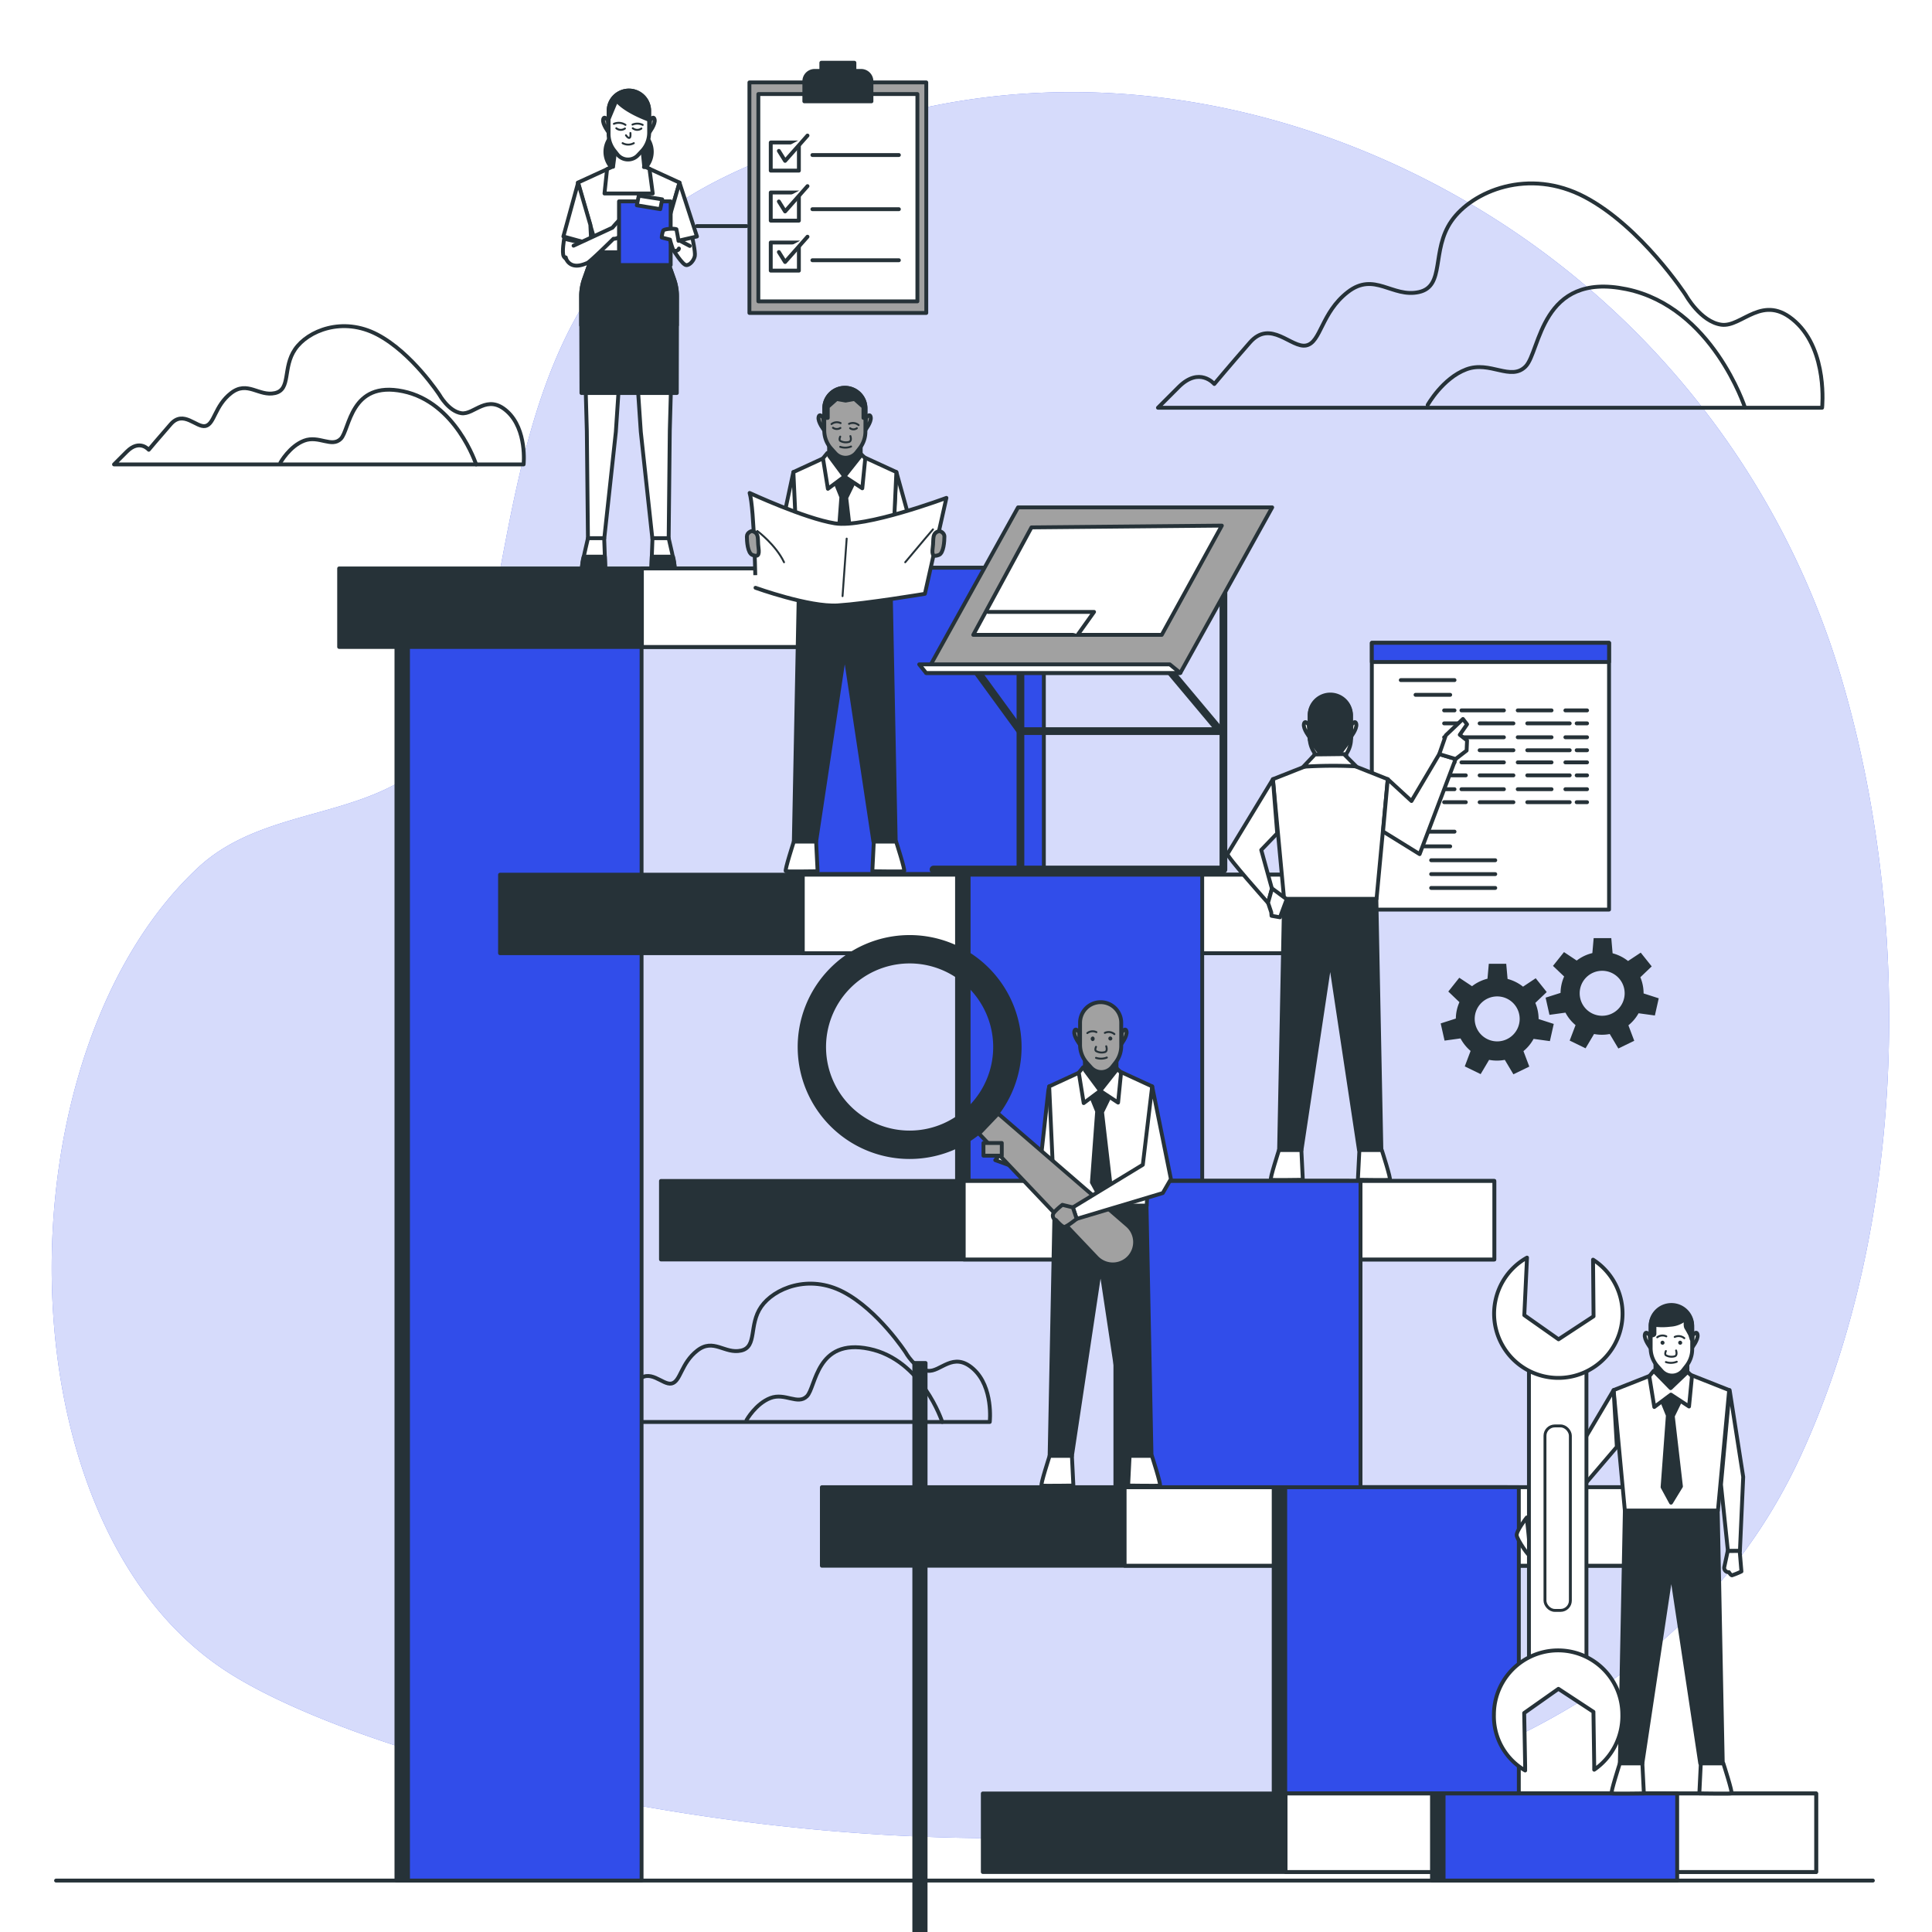 <svg class="animated" id="freepik_stories-waterfall-model" xmlns="http://www.w3.org/2000/svg" viewBox="0 0 500 500" version="1.1" xmlns:xlink="http://www.w3.org/1999/xlink" xmlns:svgjs="http://svgjs.com/svgjs"><style>svg#freepik_stories-waterfall-model:not(.animated) .animable {opacity: 0;}svg#freepik_stories-waterfall-model.animated #freepik--background-simple--inject-109 {animation: 1s 1 forwards cubic-bezier(.36,-0.01,.5,1.38) fadeIn;animation-delay: 0s;}svg#freepik_stories-waterfall-model.animated #freepik--Clouds--inject-109 {animation: 1s 1 forwards cubic-bezier(.36,-0.01,.5,1.38) slideDown,6s Infinite  linear shake;animation-delay: 0s,1s;}svg#freepik_stories-waterfall-model.animated #freepik--Floor--inject-109 {animation: 1s 1 forwards cubic-bezier(.36,-0.01,.5,1.38) lightSpeedLeft;animation-delay: 0s;}svg#freepik_stories-waterfall-model.animated #freepik--Stairs--inject-109 {animation: 1s 1 forwards cubic-bezier(.36,-0.01,.5,1.38) zoomOut,6s Infinite  linear wind;animation-delay: 0s,1s;}svg#freepik_stories-waterfall-model.animated #freepik--Gears--inject-109 {animation: 1s 1 forwards cubic-bezier(.36,-0.01,.5,1.38) slideRight,6s Infinite  linear spin;animation-delay: 0s,1s;}svg#freepik_stories-waterfall-model.animated #freepik--Tab--inject-109 {animation: 1s 1 forwards cubic-bezier(.36,-0.01,.5,1.38) lightSpeedLeft,6s Infinite  linear heartbeat;animation-delay: 0s,1s;}svg#freepik_stories-waterfall-model.animated #freepik--drawign-table--inject-109 {animation: 1s 1 forwards cubic-bezier(.36,-0.01,.5,1.38) lightSpeedLeft,3s Infinite  linear wind;animation-delay: 0s,1s;}svg#freepik_stories-waterfall-model.animated #freepik--Clipboard--inject-109 {animation: 1s 1 forwards cubic-bezier(.36,-0.01,.5,1.38) fadeIn,6s Infinite  linear floating;animation-delay: 0s,1s;}svg#freepik_stories-waterfall-model.animated #freepik--character-5--inject-109 {animation: 1s 1 forwards cubic-bezier(.36,-0.01,.5,1.38) slideRight,6s Infinite  linear floating;animation-delay: 0s,1s;}svg#freepik_stories-waterfall-model.animated #freepik--character-4--inject-109 {animation: 1s 1 forwards cubic-bezier(.36,-0.01,.5,1.38) slideLeft,3s Infinite  linear wind;animation-delay: 0s,1s;}svg#freepik_stories-waterfall-model.animated #freepik--character-3--inject-109 {animation: 1s 1 forwards cubic-bezier(.36,-0.01,.5,1.38) fadeIn,6s Infinite  linear wind;animation-delay: 0s,1s;}svg#freepik_stories-waterfall-model.animated #freepik--character-2--inject-109 {animation: 1s 1 forwards cubic-bezier(.36,-0.01,.5,1.38) zoomIn,3s Infinite  linear wind;animation-delay: 0s,1s;}svg#freepik_stories-waterfall-model.animated #freepik--character-1--inject-109 {animation: 1s 1 forwards cubic-bezier(.36,-0.01,.5,1.38) lightSpeedLeft,6s Infinite  linear wind;animation-delay: 0s,1s;}svg#freepik_stories-waterfall-model.animated #freepik--Plant--inject-109 {animation: 1s 1 forwards cubic-bezier(.36,-0.01,.5,1.38) slideUp;animation-delay: 0s;}            @keyframes fadeIn {                0% {                    opacity: 0;                }                100% {                    opacity: 1;                }            }                    @keyframes slideDown {                0% {                    opacity: 0;                    transform: translateY(-30px);                }                100% {                    opacity: 1;                    transform: translateY(0);                }            }                    @keyframes shake {                10%, 90% {                    transform: translate3d(-1px, 0, 0);                  }                  20%, 80% {                    transform: translate3d(2px, 0, 0);                  }                  30%, 50%, 70% {                    transform: translate3d(-4px, 0, 0);                  }                  40%, 60% {                    transform: translate3d(4px, 0, 0);                  }            }                    @keyframes lightSpeedLeft {              from {                transform: translate3d(-50%, 0, 0) skewX(20deg);                opacity: 0;              }              60% {                transform: skewX(-10deg);                opacity: 1;              }              80% {                transform: skewX(2deg);              }              to {                opacity: 1;                transform: translate3d(0, 0, 0);              }            }                    @keyframes zoomOut {                0% {                    opacity: 0;                    transform: scale(1.5);                }                100% {                    opacity: 1;                    transform: scale(1);                }            }                    @keyframes wind {                0% {                    transform: rotate( 0deg );                }                25% {                    transform: rotate( 1deg );                }                75% {                    transform: rotate( -1deg );                }            }                    @keyframes slideRight {                0% {                    opacity: 0;                    transform: translateX(30px);                }                100% {                    opacity: 1;                    transform: translateX(0);                }            }                 @keyframes spin {             from {                 transform: rotate(0);               }               to {                 transform: rotate(360deg);               }         }                 @keyframes heartbeat {                0% {                    transform: scale(1);                }                10% {                    transform: scale(1.1);                }                30% {                    transform: scale(1);                }                40% {                    transform: scale(1);                }                50% {                    transform: scale(1.1);                }                60% {                    transform: scale(1);                }                100% {                    transform: scale(1);                }            }                    @keyframes floating {                0% {                    opacity: 1;                    transform: translateY(0px);                }                50% {                    transform: translateY(-10px);                }                100% {                    opacity: 1;                    transform: translateY(0px);                }            }                    @keyframes slideLeft {                0% {                    opacity: 0;                    transform: translateX(-30px);                }                100% {                    opacity: 1;                    transform: translateX(0);                }            }                    @keyframes zoomIn {                0% {                    opacity: 0;                    transform: scale(0.5);                }                100% {                    opacity: 1;                    transform: scale(1);                }            }                    @keyframes slideUp {                0% {                    opacity: 0;                    transform: translateY(30px);                }                100% {                    opacity: 1;                    transform: inherit;                }            }        .animator-hidden { display: none; }</style><g id="freepik--background-simple--inject-109" class="animable" style="transform-origin: 251.148px 249.78px;"><path d="M465.74,377.39c27.81-59.69,29.68-139.22,10.48-203A212.44,212.44,0,0,0,380.43,52.7c-49.3-28.93-108.06-37.54-161-19.28-13.92,4.8-27.47,9.2-40.59,17.09-53.78,32.34-43.4,112-62.27,139.76-15.88,23.32-46.24,16.45-65.38,34.32C-.4,272.82-.53,394.73,59.06,432.83,122.28,473.26,396.86,525.24,465.74,377.39Z" style="fill: #314DEA; transform-origin: 251.148px 249.78px;" id="elqpazklx3p7h" class="animable"></path><g id="els4xkhoym559"><path d="M465.74,377.39c27.81-59.69,29.68-139.22,10.48-203A212.44,212.44,0,0,0,380.43,52.7c-49.3-28.93-108.06-37.54-161-19.28-13.92,4.8-27.47,9.2-40.59,17.09-53.78,32.34-43.4,112-62.27,139.76-15.88,23.32-46.24,16.45-65.38,34.32C-.4,272.82-.53,394.73,59.06,432.83,122.28,473.26,396.86,525.24,465.74,377.39Z" style="fill: rgb(255, 255, 255); opacity: 0.8; transform-origin: 251.148px 249.78px;" class="animable" id="elof87g5o19u"></path></g></g><g id="freepik--Clouds--inject-109" class="animable" style="transform-origin: 250.59px 207.733px;"><path d="M436.27,76.36S424.76,58.71,410.18,51,381,49.5,375.65,57.18s-1.54,16.88-8.44,18.41-11.51-5.37-18.42,0-6.9,13-10.74,13.81-9.21-6.9-14.58-.76-9.21,10.74-9.21,10.74-3.83-4.6-9.21.77l-5.37,5.37H471.56s1.54-14.58-6.9-22.25-13.81,1.53-19.19.76S436.27,76.36,436.27,76.36Z" style="fill: none; stroke: rgb(38, 50, 56); stroke-linecap: round; stroke-linejoin: round; transform-origin: 385.675px 76.493px;" id="elcgph4gvuf5d" class="animable"></path><path d="M451.61,105.52s-8.44-26.09-30.69-30.69-22.25,16.11-26.09,20-9.21-1.54-15.35.76-10,9.21-10,9.21" style="fill: none; stroke: rgb(38, 50, 56); stroke-linecap: round; stroke-linejoin: round; transform-origin: 410.545px 89.844px;" id="el71twyitygcg" class="animable"></path><path d="M113.75,102.21s-7.1-10.89-16.09-15.62-18-1-21.29,3.79-1,10.41-5.21,11.35-7.1-3.31-11.36,0-4.26,8-6.62,8.52-5.68-4.26-9-.47-5.68,6.62-5.68,6.62-2.37-2.84-5.68.48l-3.31,3.31h106s.95-9-4.26-13.72-8.52.94-11.83.47S113.75,102.21,113.75,102.21Z" style="fill: none; stroke: rgb(38, 50, 56); stroke-linecap: round; stroke-linejoin: round; transform-origin: 82.544px 102.297px;" id="elx2n0hqcgau" class="animable"></path><path d="M123.22,120.19S118,104.1,104.29,101.26s-13.73,9.94-16.09,12.3-5.68-.94-9.47.48-6.15,5.68-6.15,5.68" style="fill: none; stroke: rgb(38, 50, 56); stroke-linecap: round; stroke-linejoin: round; transform-origin: 97.9px 110.52px;" id="elc3zxtmgd22" class="animable"></path><path d="M234.38,350s-7.09-10.88-16.09-15.62-18-.94-21.29,3.79-.95,10.41-5.21,11.36-7.1-3.32-11.35,0-4.26,8-6.63,8.52-5.68-4.26-9-.48-5.68,6.63-5.68,6.63-2.37-2.84-5.68.47L150.15,368h106s1-9-4.26-13.72-8.51.95-11.83.47S234.38,350,234.38,350Z" style="fill: none; stroke: rgb(38, 50, 56); stroke-linecap: round; stroke-linejoin: round; transform-origin: 203.188px 350.102px;" id="el4akva4o24o8" class="animable"></path><path d="M243.85,368s-5.21-16.09-18.93-18.93S211.2,359,208.83,361.35s-5.68-1-9.47.47-6.15,5.68-6.15,5.68" style="fill: none; stroke: rgb(38, 50, 56); stroke-linecap: round; stroke-linejoin: round; transform-origin: 218.53px 358.33px;" id="elnhgt8agonm" class="animable"></path></g><g id="freepik--Floor--inject-109" class="animable" style="transform-origin: 249.605px 486.69px;"><line x1="14.51" y1="486.69" x2="484.7" y2="486.69" style="fill: none; stroke: rgb(38, 50, 56); stroke-linecap: round; stroke-linejoin: round; transform-origin: 249.605px 486.69px;" id="elzopgcglqubo" class="animable"></line></g><g id="freepik--Stairs--inject-109" class="animable" style="transform-origin: 278.895px 316.805px;"><rect x="102.6" y="149.12" width="60.45" height="337.57" style="fill: rgb(38, 50, 56); stroke: rgb(38, 50, 56); stroke-linecap: round; stroke-linejoin: round; transform-origin: 132.825px 317.905px;" id="elk15v3z5mi1" class="animable"></rect><rect x="105.59" y="149.12" width="60.45" height="337.57" style="fill: #314DEA; stroke: rgb(38, 50, 56); stroke-linecap: round; stroke-linejoin: round; transform-origin: 135.815px 317.905px;" id="elkabvbl15gma" class="animable"></rect><rect x="87.77" y="147.11" width="215.66" height="20.32" style="fill: rgb(38, 50, 56); stroke: rgb(38, 50, 56); stroke-linecap: round; stroke-linejoin: round; transform-origin: 195.6px 157.27px;" id="elfn724lxsfsd" class="animable"></rect><rect x="166.12" y="147.11" width="137.32" height="20.32" style="fill: rgb(255, 255, 255); stroke: rgb(38, 50, 56); stroke-linecap: round; stroke-linejoin: round; transform-origin: 234.78px 157.27px;" id="eloni7r6xv7g" class="animable"></rect><rect x="206.71" y="146.92" width="60.45" height="79.26" style="fill: rgb(38, 50, 56); stroke: rgb(38, 50, 56); stroke-linecap: round; stroke-linejoin: round; transform-origin: 236.935px 186.55px;" id="el3833njpkx3k" class="animable"></rect><rect x="209.7" y="146.92" width="60.45" height="79.26" style="fill: #314DEA; stroke: rgb(38, 50, 56); stroke-linecap: round; stroke-linejoin: round; transform-origin: 239.925px 186.55px;" id="el21cxkp3r6to" class="animable"></rect><rect x="212.7" y="384.89" width="215.66" height="20.32" style="fill: rgb(38, 50, 56); stroke: rgb(38, 50, 56); stroke-linecap: round; stroke-linejoin: round; transform-origin: 320.53px 395.05px;" id="el35dr58ip7ag" class="animable"></rect><rect x="291.05" y="384.89" width="137.32" height="20.32" style="fill: rgb(255, 255, 255); stroke: rgb(38, 50, 56); stroke-linecap: round; stroke-linejoin: round; transform-origin: 359.71px 395.05px;" id="el4sanam9gcxb" class="animable"></rect><rect x="329.63" y="384.89" width="60.45" height="79.26" style="fill: rgb(38, 50, 56); stroke: rgb(38, 50, 56); stroke-linecap: round; stroke-linejoin: round; transform-origin: 359.855px 424.52px;" id="el00p6god3mlj5" class="animable"></rect><rect x="332.62" y="384.89" width="60.45" height="79.26" style="fill: #314DEA; stroke: rgb(38, 50, 56); stroke-linecap: round; stroke-linejoin: round; transform-origin: 362.845px 424.52px;" id="elxrt8r1vg37n" class="animable"></rect><rect x="129.41" y="226.37" width="215.66" height="20.32" style="fill: rgb(38, 50, 56); stroke: rgb(38, 50, 56); stroke-linecap: round; stroke-linejoin: round; transform-origin: 237.24px 236.53px;" id="els87inyn4q5m" class="animable"></rect><rect x="207.76" y="226.37" width="137.32" height="20.32" style="fill: rgb(255, 255, 255); stroke: rgb(38, 50, 56); stroke-linecap: round; stroke-linejoin: round; transform-origin: 276.42px 236.53px;" id="elhmqqvjvyph" class="animable"></rect><rect x="247.68" y="226.37" width="60.45" height="79.26" style="fill: rgb(38, 50, 56); stroke: rgb(38, 50, 56); stroke-linecap: round; stroke-linejoin: round; transform-origin: 277.905px 266px;" id="el375wv6zraa" class="animable"></rect><rect x="250.68" y="226.37" width="60.45" height="79.26" style="fill: #314DEA; stroke: rgb(38, 50, 56); stroke-linecap: round; stroke-linejoin: round; transform-origin: 280.905px 266px;" id="elf0ccmw4ylg7" class="animable"></rect><rect x="171.06" y="305.63" width="215.66" height="20.32" style="fill: rgb(38, 50, 56); stroke: rgb(38, 50, 56); stroke-linecap: round; stroke-linejoin: round; transform-origin: 278.89px 315.79px;" id="els618l0j10jp" class="animable"></rect><rect x="249.41" y="305.63" width="137.32" height="20.32" style="fill: rgb(255, 255, 255); stroke: rgb(38, 50, 56); stroke-linecap: round; stroke-linejoin: round; transform-origin: 318.07px 315.79px;" id="eluengdndul4" class="animable"></rect><rect x="288.66" y="305.63" width="60.45" height="79.26" style="fill: rgb(38, 50, 56); stroke: rgb(38, 50, 56); stroke-linecap: round; stroke-linejoin: round; transform-origin: 318.885px 345.26px;" id="elipb9mirf2c" class="animable"></rect><rect x="291.65" y="305.63" width="60.45" height="79.26" style="fill: #314DEA; stroke: rgb(38, 50, 56); stroke-linecap: round; stroke-linejoin: round; transform-origin: 321.875px 345.26px;" id="el5arhmj95u8d" class="animable"></rect><g id="el662jps23bu7"><rect x="236.62" y="352.74" width="2.92" height="264.98" style="fill: rgb(38, 50, 56); stroke: rgb(38, 50, 56); stroke-linecap: round; stroke-linejoin: round; transform-origin: 238.08px 485.23px; transform: rotate(-90deg);" class="animable" id="elp1m3g8j1jfc"></rect></g><rect x="254.35" y="464.15" width="215.66" height="20.32" style="fill: rgb(38, 50, 56); stroke: rgb(38, 50, 56); stroke-linecap: round; stroke-linejoin: round; transform-origin: 362.18px 474.31px;" id="eld5wil024x98" class="animable"></rect><rect x="332.7" y="464.15" width="137.32" height="20.32" style="fill: rgb(255, 255, 255); stroke: rgb(38, 50, 56); stroke-linecap: round; stroke-linejoin: round; transform-origin: 401.36px 474.31px;" id="elp8dvkeogcq7" class="animable"></rect><rect x="370.6" y="464.15" width="60.45" height="22.54" style="fill: rgb(38, 50, 56); stroke: rgb(38, 50, 56); stroke-linecap: round; stroke-linejoin: round; transform-origin: 400.825px 475.42px;" id="elqz19uq2pzir" class="animable"></rect><rect x="373.6" y="464.15" width="60.45" height="22.54" style="fill: #314DEA; stroke: rgb(38, 50, 56); stroke-linecap: round; stroke-linejoin: round; transform-origin: 403.825px 475.42px;" id="el8lrxui25szu" class="animable"></rect></g><g id="freepik--Gears--inject-109" class="animable" style="transform-origin: 401.065px 260.41px;"><path d="M396.89,268.86l4.22.58,1-4.45-3.92-1.26v0a10.76,10.76,0,0,0-.85-4.18l2.95-2.81-2.85-3.57-3.28,2.18a10.77,10.77,0,0,0-4-2l-.35-3.92H385.3l-.34,3.86a10.74,10.74,0,0,0-4,1.94l-3.3-2.19-2.84,3.57,2.88,2.75a10.68,10.68,0,0,0-.93,4.24l-3.92,1.26,1,4.45,4.13-.57a11.09,11.09,0,0,0,2.61,3.24l-1.51,4,4.11,2,2.19-3.69a10.68,10.68,0,0,0,4.06,0l2.23,3.74,4.11-2-1.51-4A10.74,10.74,0,0,0,396.89,268.86Zm-15.24-5.17a5.82,5.82,0,1,1,5.82,5.82A5.83,5.83,0,0,1,381.65,263.69Z" style="fill: rgb(38, 50, 56); transform-origin: 387.48px 263.73px;" id="el7ivyi9wyfsu" class="animable"></path><path d="M424.06,262.23l4.22.58,1-4.45-3.92-1.26v0a10.81,10.81,0,0,0-.84-4.19l2.94-2.81-2.84-3.56-3.28,2.17a10.89,10.89,0,0,0-4-2l-.34-3.92h-4.56l-.34,3.87a10.7,10.7,0,0,0-4.05,1.93l-3.29-2.19-2.85,3.57,2.89,2.75a10.72,10.72,0,0,0-.93,4.24L400,258.19l1,4.45,4.14-.57a10.62,10.62,0,0,0,2.61,3.23l-1.52,4,4.11,2,2.2-3.7a10.68,10.68,0,0,0,4.06,0l2.23,3.75,4.11-2-1.51-4A10.78,10.78,0,0,0,424.06,262.23Zm-15.24-5.16a5.82,5.82,0,1,1,5.82,5.81A5.81,5.81,0,0,1,408.82,257.07Z" style="fill: rgb(38, 50, 56); transform-origin: 414.64px 257.07px;" id="elyxl58m6w6cr" class="animable"></path></g><g id="freepik--Tab--inject-109" class="animable" style="transform-origin: 385.725px 200.885px;"><rect x="355.03" y="166.37" width="61.39" height="69.03" style="fill: rgb(255, 255, 255); stroke: rgb(38, 50, 56); stroke-linecap: round; stroke-linejoin: round; transform-origin: 385.725px 200.885px;" id="ell2nitb3pxl" class="animable"></rect><rect x="355.03" y="166.37" width="61.39" height="4.96" style="fill: #314DEA; stroke: rgb(38, 50, 56); stroke-linecap: round; stroke-linejoin: round; transform-origin: 385.725px 168.85px;" id="el08lnuvoygsvj" class="animable"></rect><line x1="362.52" y1="176.01" x2="376.43" y2="176.01" style="fill: rgb(255, 255, 255); stroke: rgb(38, 50, 56); stroke-linecap: round; stroke-linejoin: round; transform-origin: 369.475px 176.01px;" id="eleak4c17bxcf" class="animable"></line><line x1="366.34" y1="179.82" x2="375.31" y2="179.82" style="fill: rgb(255, 255, 255); stroke: rgb(38, 50, 56); stroke-linecap: round; stroke-linejoin: round; transform-origin: 370.825px 179.82px;" id="el8eukrarw1cm" class="animable"></line><line x1="362.52" y1="215.23" x2="376.43" y2="215.23" style="fill: rgb(255, 255, 255); stroke: rgb(38, 50, 56); stroke-linecap: round; stroke-linejoin: round; transform-origin: 369.475px 215.23px;" id="el1zxvmctlcvk" class="animable"></line><line x1="366.34" y1="219.04" x2="375.31" y2="219.04" style="fill: rgb(255, 255, 255); stroke: rgb(38, 50, 56); stroke-linecap: round; stroke-linejoin: round; transform-origin: 370.825px 219.04px;" id="elk8gmyj1xhx" class="animable"></line><line x1="370.38" y1="222.63" x2="386.97" y2="222.63" style="fill: rgb(255, 255, 255); stroke: rgb(38, 50, 56); stroke-linecap: round; stroke-linejoin: round; transform-origin: 378.675px 222.63px;" id="eljaoeu5n6bo8" class="animable"></line><line x1="370.38" y1="226.22" x2="386.97" y2="226.22" style="fill: rgb(255, 255, 255); stroke: rgb(38, 50, 56); stroke-linecap: round; stroke-linejoin: round; transform-origin: 378.675px 226.22px;" id="elr31x7uqe00n" class="animable"></line><line x1="370.38" y1="229.8" x2="386.97" y2="229.8" style="fill: rgb(255, 255, 255); stroke: rgb(38, 50, 56); stroke-linecap: round; stroke-linejoin: round; transform-origin: 378.675px 229.8px;" id="elc9t78cpepnt" class="animable"></line><line x1="405.12" y1="183.85" x2="410.73" y2="183.85" style="fill: rgb(255, 255, 255); stroke: rgb(38, 50, 56); stroke-linecap: round; stroke-linejoin: round; transform-origin: 407.925px 183.85px;" id="elrke59vppo" class="animable"></line><line x1="392.79" y1="183.85" x2="401.54" y2="183.85" style="fill: rgb(255, 255, 255); stroke: rgb(38, 50, 56); stroke-linecap: round; stroke-linejoin: round; transform-origin: 397.165px 183.85px;" id="el58eo55jh4ww" class="animable"></line><line x1="378.22" y1="183.85" x2="389.21" y2="183.85" style="fill: rgb(255, 255, 255); stroke: rgb(38, 50, 56); stroke-linecap: round; stroke-linejoin: round; transform-origin: 383.715px 183.85px;" id="elqhlsl28w2a" class="animable"></line><line x1="373.74" y1="183.85" x2="376.43" y2="183.85" style="fill: rgb(255, 255, 255); stroke: rgb(38, 50, 56); stroke-linecap: round; stroke-linejoin: round; transform-origin: 375.085px 183.85px;" id="elddacv7ld73o" class="animable"></line><line x1="379.35" y1="187.21" x2="373.74" y2="187.21" style="fill: rgb(255, 255, 255); stroke: rgb(38, 50, 56); stroke-linecap: round; stroke-linejoin: round; transform-origin: 376.545px 187.21px;" id="elkt953k8pjk" class="animable"></line><line x1="391.67" y1="187.21" x2="382.93" y2="187.21" style="fill: rgb(255, 255, 255); stroke: rgb(38, 50, 56); stroke-linecap: round; stroke-linejoin: round; transform-origin: 387.3px 187.21px;" id="el586f1uxtvv3" class="animable"></line><line x1="406.24" y1="187.21" x2="395.26" y2="187.21" style="fill: rgb(255, 255, 255); stroke: rgb(38, 50, 56); stroke-linecap: round; stroke-linejoin: round; transform-origin: 400.75px 187.21px;" id="elepiqs9z22to" class="animable"></line><line x1="410.73" y1="187.21" x2="408.04" y2="187.21" style="fill: rgb(255, 255, 255); stroke: rgb(38, 50, 56); stroke-linecap: round; stroke-linejoin: round; transform-origin: 409.385px 187.21px;" id="elyfgcafn5bp" class="animable"></line><line x1="405.12" y1="190.8" x2="410.73" y2="190.8" style="fill: rgb(255, 255, 255); stroke: rgb(38, 50, 56); stroke-linecap: round; stroke-linejoin: round; transform-origin: 407.925px 190.8px;" id="el2kl2n8qc3ot" class="animable"></line><line x1="392.79" y1="190.8" x2="401.54" y2="190.8" style="fill: rgb(255, 255, 255); stroke: rgb(38, 50, 56); stroke-linecap: round; stroke-linejoin: round; transform-origin: 397.165px 190.8px;" id="elfswv43vaesb" class="animable"></line><line x1="378.22" y1="190.8" x2="389.21" y2="190.8" style="fill: rgb(255, 255, 255); stroke: rgb(38, 50, 56); stroke-linecap: round; stroke-linejoin: round; transform-origin: 383.715px 190.8px;" id="eliigw68jwgu" class="animable"></line><line x1="373.74" y1="190.8" x2="376.43" y2="190.8" style="fill: rgb(255, 255, 255); stroke: rgb(38, 50, 56); stroke-linecap: round; stroke-linejoin: round; transform-origin: 375.085px 190.8px;" id="elp3l1na0ons" class="animable"></line><line x1="379.35" y1="194.16" x2="373.74" y2="194.16" style="fill: rgb(255, 255, 255); stroke: rgb(38, 50, 56); stroke-linecap: round; stroke-linejoin: round; transform-origin: 376.545px 194.16px;" id="elbykx9rytqdf" class="animable"></line><line x1="391.67" y1="194.16" x2="382.93" y2="194.16" style="fill: rgb(255, 255, 255); stroke: rgb(38, 50, 56); stroke-linecap: round; stroke-linejoin: round; transform-origin: 387.3px 194.16px;" id="elvijeldgphe" class="animable"></line><line x1="406.24" y1="194.16" x2="395.26" y2="194.16" style="fill: rgb(255, 255, 255); stroke: rgb(38, 50, 56); stroke-linecap: round; stroke-linejoin: round; transform-origin: 400.75px 194.16px;" id="elgxij3squzoi" class="animable"></line><line x1="410.73" y1="194.16" x2="408.04" y2="194.16" style="fill: rgb(255, 255, 255); stroke: rgb(38, 50, 56); stroke-linecap: round; stroke-linejoin: round; transform-origin: 409.385px 194.16px;" id="ely8a9y7l55l" class="animable"></line><line x1="405.12" y1="197.3" x2="410.73" y2="197.3" style="fill: rgb(255, 255, 255); stroke: rgb(38, 50, 56); stroke-linecap: round; stroke-linejoin: round; transform-origin: 407.925px 197.3px;" id="el4w1pnznf6kf" class="animable"></line><line x1="392.79" y1="197.3" x2="401.54" y2="197.3" style="fill: rgb(255, 255, 255); stroke: rgb(38, 50, 56); stroke-linecap: round; stroke-linejoin: round; transform-origin: 397.165px 197.3px;" id="elsd14hlwapnk" class="animable"></line><line x1="378.22" y1="197.3" x2="389.21" y2="197.3" style="fill: rgb(255, 255, 255); stroke: rgb(38, 50, 56); stroke-linecap: round; stroke-linejoin: round; transform-origin: 383.715px 197.3px;" id="elu7pwzz2819c" class="animable"></line><line x1="373.74" y1="197.3" x2="376.43" y2="197.3" style="fill: rgb(255, 255, 255); stroke: rgb(38, 50, 56); stroke-linecap: round; stroke-linejoin: round; transform-origin: 375.085px 197.3px;" id="elytmo1q6otd" class="animable"></line><line x1="379.35" y1="200.66" x2="373.74" y2="200.66" style="fill: rgb(255, 255, 255); stroke: rgb(38, 50, 56); stroke-linecap: round; stroke-linejoin: round; transform-origin: 376.545px 200.66px;" id="el0olplbsqy1e" class="animable"></line><line x1="391.67" y1="200.66" x2="382.93" y2="200.66" style="fill: rgb(255, 255, 255); stroke: rgb(38, 50, 56); stroke-linecap: round; stroke-linejoin: round; transform-origin: 387.3px 200.66px;" id="elynq5fvn24v" class="animable"></line><line x1="406.24" y1="200.66" x2="395.26" y2="200.66" style="fill: rgb(255, 255, 255); stroke: rgb(38, 50, 56); stroke-linecap: round; stroke-linejoin: round; transform-origin: 400.75px 200.66px;" id="elg183uhp1jug" class="animable"></line><line x1="410.73" y1="200.66" x2="408.04" y2="200.66" style="fill: rgb(255, 255, 255); stroke: rgb(38, 50, 56); stroke-linecap: round; stroke-linejoin: round; transform-origin: 409.385px 200.66px;" id="elrawdl4kwvu" class="animable"></line><line x1="405.12" y1="204.25" x2="410.73" y2="204.25" style="fill: rgb(255, 255, 255); stroke: rgb(38, 50, 56); stroke-linecap: round; stroke-linejoin: round; transform-origin: 407.925px 204.25px;" id="elmsqahysgut" class="animable"></line><line x1="392.79" y1="204.25" x2="401.54" y2="204.25" style="fill: rgb(255, 255, 255); stroke: rgb(38, 50, 56); stroke-linecap: round; stroke-linejoin: round; transform-origin: 397.165px 204.25px;" id="elf5yfg67uzrs" class="animable"></line><line x1="378.22" y1="204.25" x2="389.21" y2="204.25" style="fill: rgb(255, 255, 255); stroke: rgb(38, 50, 56); stroke-linecap: round; stroke-linejoin: round; transform-origin: 383.715px 204.25px;" id="elgtb6jqqom6" class="animable"></line><line x1="373.74" y1="204.25" x2="376.43" y2="204.25" style="fill: rgb(255, 255, 255); stroke: rgb(38, 50, 56); stroke-linecap: round; stroke-linejoin: round; transform-origin: 375.085px 204.25px;" id="el0op1pu82hf4" class="animable"></line><line x1="379.35" y1="207.61" x2="373.74" y2="207.61" style="fill: rgb(255, 255, 255); stroke: rgb(38, 50, 56); stroke-linecap: round; stroke-linejoin: round; transform-origin: 376.545px 207.61px;" id="elvshrg9wqj1e" class="animable"></line><line x1="391.67" y1="207.61" x2="382.93" y2="207.61" style="fill: rgb(255, 255, 255); stroke: rgb(38, 50, 56); stroke-linecap: round; stroke-linejoin: round; transform-origin: 387.3px 207.61px;" id="elrprh34io5lg" class="animable"></line><line x1="406.24" y1="207.61" x2="395.26" y2="207.61" style="fill: rgb(255, 255, 255); stroke: rgb(38, 50, 56); stroke-linecap: round; stroke-linejoin: round; transform-origin: 400.75px 207.61px;" id="elrzgd779odzl" class="animable"></line><line x1="410.73" y1="207.61" x2="408.04" y2="207.61" style="fill: rgb(255, 255, 255); stroke: rgb(38, 50, 56); stroke-linecap: round; stroke-linejoin: round; transform-origin: 409.385px 207.61px;" id="elmj55liphae" class="animable"></line></g><g id="freepik--drawign-table--inject-109" class="animable" style="transform-origin: 283.565px 178.17px;"><polyline points="316.62 144.99 316.62 225.03 241.59 225.03" style="fill: none; stroke: rgb(38, 50, 56); stroke-linecap: round; stroke-linejoin: round; stroke-width: 2px; transform-origin: 279.105px 185.01px;" id="elea55xujendj" class="animable"></polyline><line x1="264.09" y1="160.03" x2="264.09" y2="225.03" style="fill: none; stroke: rgb(38, 50, 56); stroke-linecap: round; stroke-linejoin: round; stroke-width: 2px; transform-origin: 264.09px 192.53px;" id="eli1cmtuuygh" class="animable"></line><polyline points="297.09 166.87 315.82 189.21 264.11 189.21 247.83 166.87" style="fill: none; stroke: rgb(38, 50, 56); stroke-linecap: round; stroke-linejoin: round; stroke-width: 2px; transform-origin: 281.825px 178.04px;" id="elpksw84vwg6g" class="animable"></polyline><polygon points="239.68 174.16 305.46 174.16 329.24 131.31 263.47 131.31 239.68 174.16" style="fill: rgb(161, 161, 161); stroke: rgb(38, 50, 56); stroke-linecap: round; stroke-linejoin: round; transform-origin: 284.46px 152.735px;" id="elwsdz6gfb2p" class="animable"></polygon><polygon points="266.94 136.49 251.88 164.3 300.66 164.3 316.21 136.03 266.94 136.49" style="fill: rgb(255, 255, 255); stroke: rgb(38, 50, 56); stroke-linecap: round; stroke-linejoin: round; transform-origin: 284.045px 150.165px;" id="elwrnu35kqaw" class="animable"></polygon><polyline points="255.72 158.36 283.14 158.36 279.02 164.13" style="fill: rgb(255, 255, 255); stroke: rgb(38, 50, 56); stroke-linecap: round; stroke-linejoin: round; transform-origin: 269.43px 161.245px;" id="elm7p99pqkg5c" class="animable"></polyline><polygon points="239.68 174.16 237.89 171.94 302.74 171.94 305.46 174.16 239.68 174.16" style="fill: rgb(255, 255, 255); stroke: rgb(38, 50, 56); stroke-linecap: round; stroke-linejoin: round; transform-origin: 271.675px 173.05px;" id="elzqk1aywfy1" class="animable"></polygon></g><g id="freepik--Clipboard--inject-109" class="animable" style="transform-origin: 210.045px 48.615px;"><rect x="193.95" y="21.33" width="45.77" height="59.66" style="fill: rgb(161, 161, 161); stroke: rgb(38, 50, 56); stroke-linecap: round; stroke-linejoin: round; transform-origin: 216.835px 51.16px;" id="elw3iqrh753n" class="animable"></rect><rect x="196.26" y="24.34" width="41.16" height="53.65" style="fill: rgb(255, 255, 255); stroke: rgb(38, 50, 56); stroke-linecap: round; stroke-linejoin: round; transform-origin: 216.84px 51.165px;" id="el56bmehglecv" class="animable"></rect><path d="M222.83,18.35h-1.71V16.24h-8.56v2.11h-1.71A2.68,2.68,0,0,0,208.16,21v5.22h17.37V21A2.69,2.69,0,0,0,222.83,18.35Z" style="fill: rgb(38, 50, 56); stroke: rgb(38, 50, 56); stroke-linecap: round; stroke-linejoin: round; transform-origin: 216.845px 21.23px;" id="eldrmy0h8o5a" class="animable"></path><rect x="199.47" y="36.88" width="7.28" height="7.28" style="fill: rgb(255, 255, 255); stroke: rgb(38, 50, 56); stroke-linecap: round; stroke-linejoin: round; transform-origin: 203.11px 40.52px;" id="el7ntt2q4i1e7" class="animable"></rect><rect x="199.47" y="49.82" width="7.28" height="7.28" style="fill: rgb(255, 255, 255); stroke: rgb(38, 50, 56); stroke-linecap: round; stroke-linejoin: round; transform-origin: 203.11px 53.46px;" id="elu2wit93a0ze" class="animable"></rect><rect x="199.47" y="62.76" width="7.28" height="7.28" style="fill: rgb(255, 255, 255); stroke: rgb(38, 50, 56); stroke-linecap: round; stroke-linejoin: round; transform-origin: 203.11px 66.4px;" id="el570xxqp3tfs" class="animable"></rect><line x1="210.25" y1="40.12" x2="232.63" y2="40.12" style="fill: none; stroke: rgb(38, 50, 56); stroke-linecap: round; stroke-linejoin: round; transform-origin: 221.44px 40.12px;" id="el5ni81gfpnh8" class="animable"></line><line x1="210.25" y1="54.14" x2="232.63" y2="54.14" style="fill: none; stroke: rgb(38, 50, 56); stroke-linecap: round; stroke-linejoin: round; transform-origin: 221.44px 54.14px;" id="eld1wozhlw6m6" class="animable"></line><line x1="210.25" y1="67.35" x2="232.63" y2="67.35" style="fill: none; stroke: rgb(38, 50, 56); stroke-linecap: round; stroke-linejoin: round; transform-origin: 221.44px 67.35px;" id="el8mogzexuxjl" class="animable"></line><polyline points="201.57 39.05 203.18 41.63 208.98 35.08" style="fill: rgb(255, 255, 255); stroke: rgb(38, 50, 56); stroke-linecap: round; stroke-linejoin: round; transform-origin: 205.275px 38.355px;" id="elwc8cp01nfam" class="animable"></polyline><polyline points="201.57 52.14 203.18 54.72 208.98 48.17" style="fill: rgb(255, 255, 255); stroke: rgb(38, 50, 56); stroke-linecap: round; stroke-linejoin: round; transform-origin: 205.275px 51.445px;" id="elinfmxctr2mr" class="animable"></polyline><polyline points="201.57 65.23 203.18 67.81 208.98 61.26" style="fill: rgb(255, 255, 255); stroke: rgb(38, 50, 56); stroke-linecap: round; stroke-linejoin: round; transform-origin: 205.275px 64.535px;" id="elpp8c07865fc" class="animable"></polyline><line x1="193.18" y1="58.51" x2="180.37" y2="58.51" style="fill: none; stroke: rgb(38, 50, 56); stroke-linecap: round; stroke-linejoin: round; transform-origin: 186.775px 58.51px;" id="ellyuwk16pug" class="animable"></line></g><g id="freepik--character-5--inject-109" class="animable" style="transform-origin: 418.882px 394.822px;"><polygon points="447.63 359.76 451.14 382.22 450.29 401.38 447.18 401.38 445.39 384.21 447.63 359.76" style="fill: rgb(255, 255, 255); stroke: rgb(38, 50, 56); stroke-linecap: round; stroke-linejoin: round; transform-origin: 448.265px 380.57px;" id="elwto48ec1c2r" class="animable"></polygon><polygon points="444.55 390.93 420.51 390.93 419.21 456.36 425.04 456.36 432.53 406.62 440.02 456.36 445.85 456.36 444.55 390.93" style="fill: rgb(38, 50, 56); stroke: rgb(38, 50, 56); stroke-linecap: round; stroke-linejoin: round; transform-origin: 432.53px 423.645px;" id="elwdd35rje1q" class="animable"></polygon><polygon points="436.82 355.53 432.56 356.43 428.3 355.53 417.6 359.76 420.51 390.93 444.6 390.93 447.51 359.76 436.82 355.53" style="fill: rgb(255, 255, 255); stroke: rgb(38, 50, 56); stroke-linecap: round; stroke-linejoin: round; transform-origin: 432.555px 373.23px;" id="elczwstnw8oe" class="animable"></polygon><polygon points="429.9 362 431.64 366.3 430.27 384.86 432.46 388.89 435.03 384.68 432.92 366.49 434.75 362.73 432.36 359.25 429.9 362" style="fill: rgb(38, 50, 56); stroke: rgb(38, 50, 56); stroke-linecap: round; stroke-linejoin: round; transform-origin: 432.465px 374.07px;" id="el5zj7rje83ru" class="animable"></polygon><polygon points="436.7 355.53 432.43 360.92 428.43 355.53 428.43 350.67 436.7 350.67 436.7 355.53" style="fill: rgb(38, 50, 56); stroke: rgb(38, 50, 56); stroke-linecap: round; stroke-linejoin: round; transform-origin: 432.565px 355.795px;" id="el7dsl65alm3p" class="animable"></polygon><path d="M426.92,345.6s-1-1.42-1.24-.18,1.5,3.47,1.5,3.47Z" style="fill: rgb(255, 255, 255); stroke: rgb(38, 50, 56); stroke-linecap: round; stroke-linejoin: round; transform-origin: 426.419px 346.901px;" id="elvtsatpg704p" class="animable"></path><path d="M438.08,345.6s1-1.42,1.25-.18-1.5,3.47-1.5,3.47Z" style="fill: rgb(255, 255, 255); stroke: rgb(38, 50, 56); stroke-linecap: round; stroke-linejoin: round; transform-origin: 438.592px 346.901px;" id="el0vk8aqiqd0bd" class="animable"></path><path d="M436.43,353.52l-.85,1.09a3.6,3.6,0,0,1-2.84,1.39h0a3.6,3.6,0,0,1-2.68-1.19L429,353.62a7.06,7.06,0,0,1-1.81-4.73V343.1a5.36,5.36,0,0,1,5.37-5.37h0a5.37,5.37,0,0,1,5.38,5.37v6.07A7.06,7.06,0,0,1,436.43,353.52Z" style="fill: rgb(255, 255, 255); stroke: rgb(38, 50, 56); stroke-linecap: round; stroke-linejoin: round; transform-origin: 432.565px 346.865px;" id="el08461jcuhoak" class="animable"></path><path d="M431.13,349.65s-.37.77,0,1.09a3,3,0,0,0,2.28.27c.8-.24.36-1.51.36-1.51" style="fill: none; stroke: rgb(38, 50, 56); stroke-linecap: round; stroke-linejoin: round; stroke-width: 0.5px; transform-origin: 432.428px 350.311px;" id="elqzd47qmqei" class="animable"></path><path d="M431.13,352.5a4.11,4.11,0,0,0,2.81-.08" style="fill: none; stroke: rgb(38, 50, 56); stroke-linecap: round; stroke-linejoin: round; stroke-width: 0.5px; transform-origin: 432.535px 352.565px;" id="elnhh9oj4ixnj" class="animable"></path><path d="M431.24,345.85a2.25,2.25,0,0,0-2.35.24" style="fill: none; stroke: rgb(38, 50, 56); stroke-linecap: round; stroke-linejoin: round; stroke-width: 0.5px; transform-origin: 430.065px 345.858px;" id="elpqm6sr98tm" class="animable"></path><path d="M433.41,346a2.34,2.34,0,0,1,2.49.32" style="fill: none; stroke: rgb(38, 50, 56); stroke-linecap: round; stroke-linejoin: round; stroke-width: 0.5px; transform-origin: 434.655px 346.049px;" id="el9yy2r0du4hg" class="animable"></path><path d="M430.78,347.57a.52.52,0,1,1-.51-.6A.56.56,0,0,1,430.78,347.57Z" style="fill: rgb(38, 50, 56); transform-origin: 430.264px 347.49px;" id="elye73wutpaxj" class="animable"></path><path d="M435.35,347.57a.52.52,0,1,1-.51-.6A.56.56,0,0,1,435.35,347.57Z" style="fill: rgb(38, 50, 56); transform-origin: 434.834px 347.49px;" id="elquw3jjephy" class="animable"></path><path d="M437.93,343.1a5.38,5.38,0,0,0-10.75,0v2l.37.5s.62,0,.62-.44v-2.31a15.67,15.67,0,0,0,4.09,0,6.55,6.55,0,0,0,4.17-1.78s-.44,1.87,0,2.58,1,1.77,1,1.77l.36,1.16.16-1Z" style="fill: rgb(38, 50, 56); stroke: rgb(38, 50, 56); stroke-linecap: round; stroke-linejoin: round; transform-origin: 432.565px 342.266px;" id="elhwlc9ehhmgu" class="animable"></path><polygon points="427.98 354.77 426.84 356.17 428.13 364.13 432.43 360.92 437.12 364 437.88 356.17 436.76 355.05 432.36 359.25 427.98 354.77" style="fill: rgb(255, 255, 255); stroke: rgb(38, 50, 56); stroke-linecap: round; stroke-linejoin: round; transform-origin: 432.36px 359.45px;" id="elryvh6klmzoo" class="animable"></polygon><path d="M419.21,456.36s-2.47,7.64-2.1,7.76,8.32,0,8.32,0l-.39-7.76Z" style="fill: rgb(255, 255, 255); stroke: rgb(38, 50, 56); stroke-linecap: round; stroke-linejoin: round; transform-origin: 421.251px 460.267px;" id="eludw793rt59" class="animable"></path><path d="M446,456.36s2.47,7.64,2.1,7.76-8.31,0-8.31,0l.38-7.76Z" style="fill: rgb(255, 255, 255); stroke: rgb(38, 50, 56); stroke-linecap: round; stroke-linejoin: round; transform-origin: 443.964px 460.267px;" id="ely1k6f6hqolj" class="animable"></path><path d="M450.23,401.38l.45,5.31a20.08,20.08,0,0,1-2.44,1c-.3,0-.8-.81-.8-.81h0a1.14,1.14,0,0,1-1.19-1.38l.88-4.08Z" style="fill: rgb(255, 255, 255); stroke: rgb(38, 50, 56); stroke-linecap: round; stroke-linejoin: round; transform-origin: 448.452px 404.535px;" id="elxr7bo1ebaq" class="animable"></path><polygon points="417.6 359.76 397.76 393.3 398.6 397.66 418.44 374.44 417.6 359.76" style="fill: rgb(255, 255, 255); stroke: rgb(38, 50, 56); stroke-linecap: round; stroke-linejoin: round; transform-origin: 408.1px 378.71px;" id="el6crftpalurb" class="animable"></polygon><path d="M395.13,392.72s-2.75,3.48-2.61,4.64,3.34,5.8,3.48,5.22S395.13,392.72,395.13,392.72Z" style="fill: rgb(255, 255, 255); stroke: rgb(38, 50, 56); stroke-linecap: round; stroke-linejoin: round; transform-origin: 394.264px 397.675px;" id="elsuc0rw4ljbr" class="animable"></path><rect x="395.69" y="353.12" width="14.88" height="77.84" style="fill: rgb(255, 255, 255); stroke: rgb(38, 50, 56); stroke-linecap: round; stroke-linejoin: round; transform-origin: 403.13px 392.04px;" id="el1cy64s5760o" class="animable"></rect><path d="M412.28,326l.13,14.66-9.06,5.95-8.86-6.24.7-14.9a16.62,16.62,0,1,0,17.09.53Z" style="fill: rgb(255, 255, 255); stroke: rgb(38, 50, 56); stroke-linecap: round; stroke-linejoin: round; transform-origin: 403.293px 341.035px;" id="elbtdqpega5ju" class="animable"></path><path d="M412.58,458l0-1.27-.2-13.71-9.06-5.95-8.86,6.25.25,13.7,0,1.18a16.19,16.19,0,0,1-8.08-14.47,16.61,16.61,0,0,1,33.22,0A16.87,16.87,0,0,1,412.58,458Z" style="fill: rgb(255, 255, 255); stroke: rgb(38, 50, 56); stroke-linecap: round; stroke-linejoin: round; transform-origin: 403.239px 442.66px;" id="eleja1xrxlbku" class="animable"></path><rect x="399.84" y="369.03" width="6.57" height="47.74" rx="2.54" style="fill: rgb(255, 255, 255); stroke: rgb(38, 50, 56); stroke-linecap: round; stroke-linejoin: round; stroke-width: 0.75px; transform-origin: 403.125px 392.9px;" id="el299ltfo7wpt" class="animable"></rect></g><g id="freepik--character-4--inject-109" class="animable" style="transform-origin: 254.985px 313.505px;"><polygon points="271.53 281.16 271.31 282.2 269.5 298.67 260.81 296.54 257.57 300.24 272.82 305.78 273.62 302.76 271.53 281.16" style="fill: rgb(255, 255, 255); stroke: rgb(38, 50, 56); stroke-linecap: round; stroke-linejoin: round; transform-origin: 265.595px 293.47px;" id="elrbc1b52po9" class="animable"></polygon><polygon points="296.72 312.01 272.93 312.01 271.64 376.79 277.41 376.79 284.82 327.55 292.24 376.79 298.01 376.79 296.72 312.01" style="fill: rgb(38, 50, 56); stroke: rgb(38, 50, 56); stroke-linecap: round; stroke-linejoin: round; transform-origin: 284.825px 344.4px;" id="el2ov451mhc8l" class="animable"></polygon><polygon points="289.07 276.96 284.85 277.85 280.63 276.96 271.53 281.16 272.93 312.01 296.77 312.01 298.18 281.16 289.07 276.96" style="fill: rgb(255, 255, 255); stroke: rgb(38, 50, 56); stroke-linecap: round; stroke-linejoin: round; transform-origin: 284.855px 294.485px;" id="elovq8l73fk6" class="animable"></polygon><polygon points="282.22 283.37 283.94 287.63 282.58 306 284.76 309.99 287.3 305.82 285.21 287.81 287.02 284.1 284.66 280.65 282.22 283.37" style="fill: rgb(38, 50, 56); stroke: rgb(38, 50, 56); stroke-linecap: round; stroke-linejoin: round; transform-origin: 284.76px 295.32px;" id="el2l9m2iico4l" class="animable"></polygon><polygon points="280.32 276.21 279.19 277.6 280.46 285.48 284.73 282.3 289.36 285.35 290.13 277.6 289.02 276.49 284.66 280.65 280.32 276.21" style="fill: rgb(255, 255, 255); stroke: rgb(38, 50, 56); stroke-linecap: round; stroke-linejoin: round; transform-origin: 284.66px 280.845px;" id="eluagsuwb59h" class="animable"></polygon><path d="M271.64,376.78s-2.45,7.56-2.08,7.68,8.23,0,8.23,0l-.38-7.68Z" style="fill: rgb(255, 255, 255); stroke: rgb(38, 50, 56); stroke-linecap: round; stroke-linejoin: round; transform-origin: 273.656px 380.647px;" id="ele49uvu6rrwk" class="animable"></path><path d="M298.11,376.78s2.45,7.56,2.08,7.68-8.23,0-8.23,0l.38-7.68Z" style="fill: rgb(255, 255, 255); stroke: rgb(38, 50, 56); stroke-linecap: round; stroke-linejoin: round; transform-origin: 296.094px 380.647px;" id="elxc6gt5y924" class="animable"></path><polygon points="288.95 276.96 284.73 282.3 280.77 276.96 280.77 272.15 288.95 272.15 288.95 276.96" style="fill: rgb(38, 50, 56); stroke: rgb(38, 50, 56); stroke-linecap: round; stroke-linejoin: round; transform-origin: 284.86px 277.225px;" id="elq0s85tnoawh" class="animable"></polygon><path d="M279.27,267.14s-1-1.41-1.23-.18,1.48,3.43,1.48,3.43Z" style="fill: rgb(161, 161, 161); stroke: rgb(38, 50, 56); stroke-linecap: round; stroke-linejoin: round; transform-origin: 278.769px 268.423px;" id="elfnkr8pwfn7c" class="animable"></path><path d="M290.32,267.14s1-1.41,1.23-.18-1.48,3.43-1.48,3.43Z" style="fill: rgb(161, 161, 161); stroke: rgb(38, 50, 56); stroke-linecap: round; stroke-linejoin: round; transform-origin: 290.821px 268.423px;" id="eliusl9x0v3rr" class="animable"></path><path d="M288.69,275l-.85,1.08a3.58,3.58,0,0,1-2.81,1.37h0a3.58,3.58,0,0,1-2.65-1.18l-1.06-1.17a7,7,0,0,1-1.8-4.69v-5.72a5.33,5.33,0,0,1,5.33-5.33h0a5.33,5.33,0,0,1,5.32,5.33v6A7,7,0,0,1,288.69,275Z" style="fill: rgb(161, 161, 161); stroke: rgb(38, 50, 56); stroke-linecap: round; stroke-linejoin: round; transform-origin: 284.845px 268.405px;" id="elwh3siymaf9c" class="animable"></path><path d="M283.65,270.92s-.38.77,0,1.09a3,3,0,0,0,2.29.27c.8-.24.35-1.51.35-1.51" style="fill: none; stroke: rgb(38, 50, 56); stroke-linecap: round; stroke-linejoin: round; stroke-width: 0.5px; transform-origin: 284.949px 271.582px;" id="eltxfcn8mofml" class="animable"></path><path d="M283.65,273.77a4.08,4.08,0,0,0,2.8-.08" style="fill: none; stroke: rgb(38, 50, 56); stroke-linecap: round; stroke-linejoin: round; stroke-width: 0.5px; transform-origin: 285.05px 273.835px;" id="eldppmqkrk0x" class="animable"></path><path d="M283.75,267.12a2.27,2.27,0,0,0-2.35.24" style="fill: none; stroke: rgb(38, 50, 56); stroke-linecap: round; stroke-linejoin: round; stroke-width: 0.5px; transform-origin: 282.575px 267.129px;" id="elktu1oi15y7" class="animable"></path><path d="M285.93,267.31a2.32,2.32,0,0,1,2.48.32" style="fill: none; stroke: rgb(38, 50, 56); stroke-linecap: round; stroke-linejoin: round; stroke-width: 0.5px; transform-origin: 287.17px 267.359px;" id="elj6xxvaax4h" class="animable"></path><path d="M283.29,268.84a.56.56,0,0,1-.51.6.61.61,0,0,1,0-1.2A.56.56,0,0,1,283.29,268.84Z" style="fill: rgb(38, 50, 56); transform-origin: 282.786px 268.84px;" id="elslah41524u" class="animable"></path><path d="M287.87,268.84a.52.52,0,1,1-.52-.6A.56.56,0,0,1,287.87,268.84Z" style="fill: rgb(38, 50, 56); transform-origin: 287.354px 268.76px;" id="elv25wrzdq0gf" class="animable"></path><path d="M214.81,251.32a28.47,28.47,0,1,0,40.25-.95A28.46,28.46,0,0,0,214.81,251.32Zm36.61,34.92a22.13,22.13,0,1,1-.74-31.29A22.13,22.13,0,0,1,251.42,286.24Z" style="fill: rgb(38, 50, 56); stroke: rgb(38, 50, 56); stroke-linecap: round; stroke-linejoin: round; transform-origin: 235.41px 270.969px;" id="elisgpir5jzxo" class="animable"></path><path d="M292.17,325.44h0a5.78,5.78,0,0,1-8.36,0l-30.44-32.05,4.95-5.19,33.45,28.9A5.77,5.77,0,0,1,292.17,325.44Z" style="fill: rgb(161, 161, 161); stroke: rgb(38, 50, 56); stroke-linecap: round; stroke-linejoin: round; transform-origin: 273.566px 307.714px;" id="elgawcipfcsh7" class="animable"></path><polygon points="298.18 281.16 295.76 301.44 277.65 312.47 278.64 315.44 300.93 308.76 303.03 305.13 298.18 281.16" style="fill: rgb(255, 255, 255); stroke: rgb(38, 50, 56); stroke-linecap: round; stroke-linejoin: round; transform-origin: 290.34px 298.3px;" id="elm76lh0xt45p" class="animable"></polygon><path d="M277.65,312.47l-2.71-.66s-2.16,1.67-2.41,2.43a1.2,1.2,0,0,0,.76,1.51s1.51,1.77,2.14,1.77,3.21-2.08,3.21-2.08Z" style="fill: rgb(161, 161, 161); stroke: rgb(38, 50, 56); stroke-linecap: round; stroke-linejoin: round; transform-origin: 275.555px 314.665px;" id="elr56z114wvf" class="animable"></path><g id="el7kiyfwpqebf"><rect x="254.52" y="295.8" width="4.74" height="3.29" style="fill: rgb(161, 161, 161); stroke: rgb(38, 50, 56); stroke-linecap: round; stroke-linejoin: round; transform-origin: 256.89px 297.445px; transform: rotate(41.46deg);" class="animable" id="elzyx2ztt2b8m"></rect></g></g><g id="freepik--character-3--inject-109" class="animable" style="transform-origin: 348.672px 242.567px;"><polygon points="356.2 232.62 332.32 232.62 331.03 297.63 336.82 297.63 344.26 248.21 351.71 297.63 357.5 297.63 356.2 232.62" style="fill: rgb(38, 50, 56); stroke: rgb(38, 50, 56); stroke-linecap: round; stroke-linejoin: round; transform-origin: 344.265px 265.125px;" id="elw1y269cze8q" class="animable"></polygon><polygon points="348.52 197.44 344.29 195.24 340.06 197.44 329.43 201.65 332.32 232.62 356.25 232.62 359.15 201.65 348.52 197.44" style="fill: rgb(255, 255, 255); stroke: rgb(38, 50, 56); stroke-linecap: round; stroke-linejoin: round; transform-origin: 344.29px 213.93px;" id="elplhln3jeage" class="animable"></polygon><path d="M338.69,187.57s-1-1.41-1.24-.17,1.49,3.44,1.49,3.44Z" style="fill: rgb(255, 255, 255); stroke: rgb(38, 50, 56); stroke-linecap: round; stroke-linejoin: round; transform-origin: 338.184px 188.865px;" id="elntk0ieimdk" class="animable"></path><path d="M349.78,187.57s1-1.41,1.23-.17-1.48,3.44-1.48,3.44Z" style="fill: rgb(255, 255, 255); stroke: rgb(38, 50, 56); stroke-linecap: round; stroke-linejoin: round; transform-origin: 350.281px 188.865px;" id="eljvpp3cv4jq" class="animable"></path><path d="M349.63,185.09a5.35,5.35,0,0,0-10.69,0v5.75a7.06,7.06,0,0,0,1.25,4v2.61l4-.6,4.24.6v-2.37a7,7,0,0,0,1.22-3.95Z" style="fill: rgb(255, 255, 255); stroke: rgb(38, 50, 56); stroke-linecap: round; stroke-linejoin: round; transform-origin: 344.295px 188.711px;" id="elo28yj5xtlqn" class="animable"></path><path d="M331,297.63s-2.46,7.58-2.09,7.7,8.26,0,8.26,0l-.38-7.7Z" style="fill: rgb(255, 255, 255); stroke: rgb(38, 50, 56); stroke-linecap: round; stroke-linejoin: round; transform-origin: 333.021px 301.507px;" id="elew5pzb9fg7p" class="animable"></path><path d="M357.6,297.63s2.45,7.58,2.09,7.7-8.27,0-8.27,0l.39-7.7Z" style="fill: rgb(255, 255, 255); stroke: rgb(38, 50, 56); stroke-linecap: round; stroke-linejoin: round; transform-origin: 355.573px 301.507px;" id="elci3i8nrk45a" class="animable"></path><path d="M337.3,198.43l3-3.18,7.51-.09,3.17,3.17A120.37,120.37,0,0,0,337.3,198.43Z" style="fill: rgb(255, 255, 255); stroke: rgb(38, 50, 56); stroke-linecap: round; stroke-linejoin: round; transform-origin: 344.14px 196.795px;" id="eljjqz8hmc74q" class="animable"></path><path d="M344.29,179.75a5.34,5.34,0,0,0-5.35,5.34v5.75c0,.22,0,.44.05.66l2.17,2.82h6.08l2.39-3.2v-6A5.34,5.34,0,0,0,344.29,179.75Z" style="fill: rgb(38, 50, 56); stroke: rgb(38, 50, 56); stroke-linecap: round; stroke-linejoin: round; transform-origin: 344.285px 187.035px;" id="el6g19rrj0ki5" class="animable"></path><path d="M329.43,201.65S318,220.44,317.68,221s10.49,12.67,10.49,12.67l1-3.7-2.76-10,4.13-4.3Z" style="fill: rgb(255, 255, 255); stroke: rgb(38, 50, 56); stroke-linecap: round; stroke-linejoin: round; transform-origin: 324.107px 217.66px;" id="eltkjorp934q" class="animable"></path><polygon points="329.21 229.93 333 232.72 331.26 237.4 329.07 237.01 329 236.11 328.17 233.63 329.21 229.93" style="fill: rgb(255, 255, 255); stroke: rgb(38, 50, 56); stroke-linecap: round; stroke-linejoin: round; transform-origin: 330.585px 233.665px;" id="ela7n5jcjks6" class="animable"></polygon><polygon points="359.15 201.65 365.29 207.3 372.48 195.16 376.71 196.43 367.4 221.05 357.93 215.19 359.15 201.65" style="fill: rgb(255, 255, 255); stroke: rgb(38, 50, 56); stroke-linecap: round; stroke-linejoin: round; transform-origin: 367.32px 208.105px;" id="el0z45zwemc62c" class="animable"></polygon><polygon points="372.48 195.16 374.17 190.3 378.61 186.07 379.67 187.45 377.79 190.16 379.67 191.63 379.56 194.24 376.71 196.43 372.48 195.16" style="fill: rgb(255, 255, 255); stroke: rgb(38, 50, 56); stroke-linecap: round; stroke-linejoin: round; transform-origin: 376.075px 191.25px;" id="eliwiaxw2y0m" class="animable"></polygon></g><g id="freepik--character-2--inject-109" class="animable" style="transform-origin: 219.11px 162.947px;"><polygon points="205.33 122.17 205.1 123.21 201.86 138.38 195.99 137.43 196.3 141.08 206.62 146.8 207.42 143.78 205.33 122.17" style="fill: rgb(255, 255, 255); stroke: rgb(38, 50, 56); stroke-linecap: round; stroke-linejoin: round; transform-origin: 201.705px 134.485px;" id="eltx07cstx15" class="animable"></polygon><polygon points="231.98 122.17 236.78 139.49 241.71 139.49 240.28 143.62 230.75 144.89 231.98 122.17" style="fill: rgb(255, 255, 255); stroke: rgb(38, 50, 56); stroke-linecap: round; stroke-linejoin: round; transform-origin: 236.23px 133.53px;" id="elhp7mv8lowi6" class="animable"></polygon><polygon points="230.52 153.03 206.73 153.03 205.44 217.8 211.21 217.8 218.63 168.56 226.04 217.8 231.81 217.8 230.52 153.03" style="fill: rgb(38, 50, 56); stroke: rgb(38, 50, 56); stroke-linecap: round; stroke-linejoin: round; transform-origin: 218.625px 185.415px;" id="elul48f8ar3z" class="animable"></polygon><polygon points="222.87 117.98 218.65 118.87 214.43 117.98 205.33 122.17 206.73 153.03 230.57 153.03 231.98 122.17 222.87 117.98" style="fill: rgb(255, 255, 255); stroke: rgb(38, 50, 56); stroke-linecap: round; stroke-linejoin: round; transform-origin: 218.655px 135.505px;" id="elx5ul59bmvpr" class="animable"></polygon><polygon points="216.02 124.39 217.74 128.65 216.38 147.02 218.56 151.01 221.09 146.84 219.01 128.83 220.82 125.11 218.46 121.67 216.02 124.39" style="fill: rgb(38, 50, 56); stroke: rgb(38, 50, 56); stroke-linecap: round; stroke-linejoin: round; transform-origin: 218.555px 136.34px;" id="elzmapbyj8n6" class="animable"></polygon><polygon points="214.12 117.23 212.99 118.61 214.26 126.5 218.53 123.32 223.16 126.37 223.93 118.61 222.82 117.5 218.46 121.67 214.12 117.23" style="fill: rgb(255, 255, 255); stroke: rgb(38, 50, 56); stroke-linecap: round; stroke-linejoin: round; transform-origin: 218.46px 121.865px;" id="elafa5tztsz5j" class="animable"></polygon><path d="M205.44,217.8s-2.45,7.56-2.08,7.68,8.23,0,8.23,0l-.38-7.68Z" style="fill: rgb(255, 255, 255); stroke: rgb(38, 50, 56); stroke-linecap: round; stroke-linejoin: round; transform-origin: 207.456px 221.667px;" id="el8t71ymqyy5g" class="animable"></path><path d="M231.91,217.8s2.45,7.56,2.08,7.68-8.23,0-8.23,0l.38-7.68Z" style="fill: rgb(255, 255, 255); stroke: rgb(38, 50, 56); stroke-linecap: round; stroke-linejoin: round; transform-origin: 229.894px 221.667px;" id="el3yb8aww4p64" class="animable"></path><polygon points="222.75 117.98 218.53 123.32 214.57 117.98 214.57 113.17 222.75 113.17 222.75 117.98" style="fill: rgb(38, 50, 56); stroke: rgb(38, 50, 56); stroke-linecap: round; stroke-linejoin: round; transform-origin: 218.66px 118.245px;" id="elm6mkbp9vmbj" class="animable"></polygon><path d="M213.07,108.15s-1-1.4-1.23-.17,1.48,3.43,1.48,3.43Z" style="fill: rgb(161, 161, 161); stroke: rgb(38, 50, 56); stroke-linecap: round; stroke-linejoin: round; transform-origin: 212.569px 109.442px;" id="ellabprzbiam" class="animable"></path><path d="M224.12,108.15s1-1.4,1.23-.17-1.48,3.43-1.48,3.43Z" style="fill: rgb(161, 161, 161); stroke: rgb(38, 50, 56); stroke-linecap: round; stroke-linejoin: round; transform-origin: 224.621px 109.442px;" id="elzv9hguyrg39" class="animable"></path><path d="M222.49,116l-.85,1.09a3.58,3.58,0,0,1-2.81,1.37h0a3.58,3.58,0,0,1-2.65-1.18l-1.06-1.18a7,7,0,0,1-1.8-4.68v-5.73a5.33,5.33,0,0,1,5.33-5.32h0a5.32,5.32,0,0,1,5.32,5.32v6A7,7,0,0,1,222.49,116Z" style="fill: rgb(161, 161, 161); stroke: rgb(38, 50, 56); stroke-linecap: round; stroke-linejoin: round; transform-origin: 218.645px 109.415px;" id="elqo2sjfjth4c" class="animable"></path><path d="M215.57,110.7a1.71,1.71,0,0,0,1.92.06" style="fill: none; stroke: rgb(38, 50, 56); stroke-linecap: round; stroke-linejoin: round; stroke-width: 0.5px; transform-origin: 216.53px 110.863px;" id="el2gbid4wxxqw" class="animable"></path><path d="M220,110.82a1.44,1.44,0,0,0,1.75,0" style="fill: none; stroke: rgb(38, 50, 56); stroke-linecap: round; stroke-linejoin: round; stroke-width: 0.5px; transform-origin: 220.875px 110.968px;" id="eltmjaoni2zo" class="animable"></path><path d="M217.45,113s-.38.78,0,1.1a3,3,0,0,0,2.28.26c.8-.24.35-1.5.35-1.5" style="fill: none; stroke: rgb(38, 50, 56); stroke-linecap: round; stroke-linejoin: round; stroke-width: 0.5px; transform-origin: 218.744px 113.668px;" id="eltqi5edkhor" class="animable"></path><path d="M217.45,115.64a4.08,4.08,0,0,0,2.8-.08" style="fill: none; stroke: rgb(38, 50, 56); stroke-linecap: round; stroke-linejoin: round; stroke-width: 0.5px; transform-origin: 218.85px 115.705px;" id="elrljf8m5vq5g" class="animable"></path><path d="M217.55,109.5a2.25,2.25,0,0,0-2.35.24" style="fill: none; stroke: rgb(38, 50, 56); stroke-linecap: round; stroke-linejoin: round; stroke-width: 0.5px; transform-origin: 216.375px 109.508px;" id="elgum06cuzudb" class="animable"></path><path d="M219.73,109.69a2.32,2.32,0,0,1,2.48.32" style="fill: none; stroke: rgb(38, 50, 56); stroke-linecap: round; stroke-linejoin: round; stroke-width: 0.5px; transform-origin: 220.97px 109.739px;" id="elfv8yrhi2k9" class="animable"></path><path d="M218.65,100.36a5.33,5.33,0,0,0-5.33,5.32v2.47h.9v-2.83l2.31-2.06,2.31.41,2.31-.41,2.31,2.06v2.83H224v-2.47A5.32,5.32,0,0,0,218.65,100.36Z" style="fill: rgb(38, 50, 56); stroke: rgb(38, 50, 56); stroke-linecap: round; stroke-linejoin: round; transform-origin: 218.66px 104.255px;" id="elfbjiot99eso" class="animable"></path><path d="M194,127.58s14.19,6.59,22.05,7.86,28.88-6.59,28.88-6.59l-5.57,24.83s-15.2,2.53-22.55,3-21.28-4.56-21.28-4.56S195.25,131.64,194,127.58Z" style="fill: rgb(255, 255, 255); stroke: rgb(38, 50, 56); stroke-linecap: round; stroke-linejoin: round; transform-origin: 219.465px 142.146px;" id="elggvt47l2w6" class="animable"></path><line x1="219.12" y1="139.39" x2="218.05" y2="154.28" style="fill: none; stroke: rgb(38, 50, 56); stroke-linecap: round; stroke-linejoin: round; stroke-width: 0.5px; transform-origin: 218.585px 146.835px;" id="elbh0bd2skhlb" class="animable"></line><path d="M241.45,137s-3.19,3.72-7.18,8.51" style="fill: none; stroke: rgb(38, 50, 56); stroke-linecap: round; stroke-linejoin: round; stroke-width: 0.5px; transform-origin: 237.86px 141.255px;" id="el9dqkreujlqr" class="animable"></path><path d="M196,137.43s4.78,3.56,6.91,8.08" style="fill: none; stroke: rgb(38, 50, 56); stroke-linecap: round; stroke-linejoin: round; stroke-width: 0.5px; transform-origin: 199.455px 141.47px;" id="eldnt16ctj6lc" class="animable"></path><path d="M243.14,137.43s1.27.32,1.27,1.43-.16,4.28-1.43,4.76-1.91.32-1.59-1.9S241.07,137.91,243.14,137.43Z" style="fill: rgb(161, 161, 161); stroke: rgb(38, 50, 56); stroke-linecap: round; stroke-linejoin: round; transform-origin: 242.859px 140.636px;" id="elym2adfz1yb" class="animable"></path><path d="M194.56,137.43s-1.27.32-1.27,1.43.16,4.28,1.43,4.76,1.9.32,1.58-1.9S196.62,137.91,194.56,137.43Z" style="fill: rgb(161, 161, 161); stroke: rgb(38, 50, 56); stroke-linecap: round; stroke-linejoin: round; transform-origin: 194.836px 140.636px;" id="elf7qhfqf4rph" class="animable"></path></g><g id="freepik--character-1--inject-109" class="animable" style="transform-origin: 163.028px 85.182px;"><path d="M156.68,39.28a6,6,0,1,0,6-6A6,6,0,0,0,156.68,39.28Z" style="fill: rgb(38, 50, 56); stroke: rgb(38, 50, 56); stroke-linecap: round; stroke-linejoin: round; transform-origin: 162.68px 39.28px;" id="el41bxc8plxd8" class="animable"></path><polygon points="173.64 100.66 173.34 111.47 173.05 139.29 168.82 139.29 165.84 111.77 165.08 100.51 173.64 100.66" style="fill: rgb(255, 255, 255); stroke: rgb(38, 50, 56); stroke-linecap: round; stroke-linejoin: round; transform-origin: 169.36px 119.9px;" id="eltqkvmib10vo" class="animable"></polygon><path d="M173.05,139.29s1.79,7.46,1.53,7.58-6,0-6,0l.28-7.58Z" style="fill: rgb(255, 255, 255); stroke: rgb(38, 50, 56); stroke-linecap: round; stroke-linejoin: round; transform-origin: 171.593px 143.107px;" id="elhwseueovu1" class="animable"></path><path d="M174.58,146.87c-.27.12-6,0-6,0l.1-2.81h5.49A11.65,11.65,0,0,1,174.58,146.87Z" style="fill: rgb(38, 50, 56); stroke: rgb(38, 50, 56); stroke-linecap: round; stroke-linejoin: round; transform-origin: 171.58px 145.492px;" id="elhuqj2kpf5d7" class="animable"></path><polygon points="151.57 100.66 151.87 111.47 152.16 139.29 156.39 139.29 159.38 111.77 160.13 100.51 151.57 100.66" style="fill: rgb(255, 255, 255); stroke: rgb(38, 50, 56); stroke-linecap: round; stroke-linejoin: round; transform-origin: 155.85px 119.9px;" id="elwkx6vfju5m" class="animable"></polygon><path d="M152.16,139.29s-1.79,7.46-1.52,7.58,6,0,6,0l-.28-7.58Z" style="fill: rgb(255, 255, 255); stroke: rgb(38, 50, 56); stroke-linecap: round; stroke-linejoin: round; transform-origin: 153.626px 143.107px;" id="elopifgu8ma9" class="animable"></path><path d="M150.64,146.87c.26.12,6,0,6,0l-.1-2.81h-5.49A11.34,11.34,0,0,0,150.64,146.87Z" style="fill: rgb(38, 50, 56); stroke: rgb(38, 50, 56); stroke-linecap: round; stroke-linejoin: round; transform-origin: 153.64px 145.492px;" id="el6ioaidy8t8b" class="animable"></path><path d="M153.88,62.06l-4.33-14.8,9-4.13,4.16-1.43,4.16,1.43,9,4.13L171.54,62l.14,2.43,2.76,7.84a13,13,0,0,1,.74,4.32v7.58l-12.39,3.27L150.4,84.19V76.61a13.24,13.24,0,0,1,.73-4.32l2.77-7.84Z" style="fill: rgb(255, 255, 255); stroke: rgb(38, 50, 56); stroke-linecap: round; stroke-linejoin: round; transform-origin: 162.71px 64.57px;" id="elt4n7p1cc6zr" class="animable"></path><polygon points="157.11 43.78 158.54 43.13 158.68 43.16 158.66 43.13 159.6 36.07 166 36.07 166.73 43.13 166.65 43.24 167.19 43.27 168.08 43.68 168.93 50.08 156.44 50.08 157.11 43.78" style="fill: rgb(255, 255, 255); stroke: rgb(38, 50, 56); stroke-linecap: round; stroke-linejoin: round; transform-origin: 162.685px 43.075px;" id="eltpscs0hgma9" class="animable"></polygon><path d="M168.21,31.13s.95-1.39,1.21-.18S168,34.34,168,34.34Z" style="fill: rgb(161, 161, 161); stroke: rgb(38, 50, 56); stroke-linecap: round; stroke-linejoin: round; transform-origin: 168.724px 32.398px;" id="elfanoeei04gn" class="animable"></path><path d="M157.31,31.13s-1-1.39-1.22-.18,1.47,3.39,1.47,3.39Z" style="fill: rgb(161, 161, 161); stroke: rgb(38, 50, 56); stroke-linecap: round; stroke-linejoin: round; transform-origin: 156.815px 32.398px;" id="elhvtqndqeika" class="animable"></path><path d="M158.92,38.86l.84,1.07a3.5,3.5,0,0,0,2.77,1.35h0a3.51,3.51,0,0,0,2.61-1.16L166.19,39A6.93,6.93,0,0,0,168,34.34V28.69a5.25,5.25,0,0,0-5.25-5.25h0a5.25,5.25,0,0,0-5.25,5.25v5.92A6.88,6.88,0,0,0,158.92,38.86Z" style="fill: rgb(255, 255, 255); stroke: rgb(38, 50, 56); stroke-linecap: round; stroke-linejoin: round; transform-origin: 162.75px 32.36px;" id="elmyf1qix8vqc" class="animable"></path><path d="M161.13,37.05a3,3,0,0,0,2.9,0" style="fill: rgb(255, 255, 255); stroke: rgb(38, 50, 56); stroke-linecap: round; stroke-linejoin: round; stroke-width: 0.5px; transform-origin: 162.58px 37.237px;" id="elm2a8h8e9rpa" class="animable"></path><path d="M163.15,34.41s.14,1.22-.27,1.29S162,35,162,35" style="fill: rgb(255, 255, 255); stroke: rgb(38, 50, 56); stroke-linecap: round; stroke-linejoin: round; stroke-width: 0.5px; transform-origin: 162.587px 35.057px;" id="el20kiwzvf241" class="animable"></path><path d="M159.5,33.19a1.83,1.83,0,0,0,2.23.07" style="fill: rgb(255, 255, 255); stroke: rgb(38, 50, 56); stroke-linecap: round; stroke-linejoin: round; stroke-width: 0.5px; transform-origin: 160.615px 33.398px;" id="elx6n3jb3403" class="animable"></path><path d="M163.76,33.19a1.83,1.83,0,0,0,2.23.07" style="fill: rgb(255, 255, 255); stroke: rgb(38, 50, 56); stroke-linecap: round; stroke-linejoin: round; stroke-width: 0.5px; transform-origin: 164.875px 33.398px;" id="elk88pkpcuj2j" class="animable"></path><path d="M161.87,32.32a3.14,3.14,0,0,0-3-.27" style="fill: rgb(255, 255, 255); stroke: rgb(38, 50, 56); stroke-linecap: round; stroke-linejoin: round; stroke-width: 0.5px; transform-origin: 160.37px 32.055px;" id="elp49bcjm1v4a" class="animable"></path><path d="M163.69,32.25a3.14,3.14,0,0,1,2.64.07" style="fill: rgb(255, 255, 255); stroke: rgb(38, 50, 56); stroke-linecap: round; stroke-linejoin: round; stroke-width: 0.5px; transform-origin: 165.01px 32.156px;" id="elxj6m514x9yf" class="animable"></path><path d="M162.71,23.44A5.25,5.25,0,0,1,168,28.69V31c-1.16-.42-6.21-2.35-8.46-5.05l-2,4.79V28.69A5.25,5.25,0,0,1,162.71,23.44Z" style="fill: rgb(38, 50, 56); stroke: rgb(38, 50, 56); stroke-linecap: round; stroke-linejoin: round; transform-origin: 162.77px 27.22px;" id="elt352jsi7e3s" class="animable"></path><path d="M150.4,76.61a13.24,13.24,0,0,1,.73-4.32l2.48-7H172l2.48,7a13,13,0,0,1,.74,4.32l-.06,25.1H150.48Z" style="fill: rgb(38, 50, 56); stroke: rgb(38, 50, 56); stroke-linecap: round; stroke-linejoin: round; transform-origin: 162.81px 83.5px;" id="elqu0gddyh5c" class="animable"></path><path d="M179.14,61.35s.87,3.85.68,4.9-1.24,2.42-2.23,2.36-3.39-4-3.39-4l.38-2.28Z" style="fill: rgb(255, 255, 255); stroke: rgb(38, 50, 56); stroke-linecap: round; stroke-linejoin: round; transform-origin: 177.024px 64.981px;" id="el1avd09vwnuu" class="animable"></path><line x1="175.92" y1="62.28" x2="178.52" y2="63.65" style="fill: none; stroke: rgb(38, 50, 56); stroke-linecap: round; stroke-linejoin: round; transform-origin: 177.22px 62.965px;" id="el9kommhrwkfw" class="animable"></line><polygon points="175.85 47.27 180.37 61.2 173.1 62.87 172.69 58.17 175.85 47.27" style="fill: rgb(255, 255, 255); stroke: rgb(38, 50, 56); stroke-linecap: round; stroke-linejoin: round; transform-origin: 176.53px 55.07px;" id="eluixmnq6f9m" class="animable"></polygon><path d="M146,61.79s-.62,3.53-.12,4.52,3,2.11,4.47,1.93,2-5,2-5Z" style="fill: rgb(255, 255, 255); stroke: rgb(38, 50, 56); stroke-linecap: round; stroke-linejoin: round; transform-origin: 149.018px 65.025px;" id="elxmadlo0peep" class="animable"></path><polygon points="149.62 47.27 145.8 61.2 153.03 63.19 152.78 58.17 149.62 47.27" style="fill: rgb(255, 255, 255); stroke: rgb(38, 50, 56); stroke-linecap: round; stroke-linejoin: round; transform-origin: 149.415px 55.23px;" id="elbzpix2x9ja4" class="animable"></polygon><path d="M148.44,63.58l10.05-4.65s2.23-2.66,2.6-2.6,4.41,4.28,4,4.46a2.46,2.46,0,0,1-1.42.38l-2.17-.69a10.77,10.77,0,0,1-1.74,1.12,2.25,2.25,0,0,1-1,.19s-6.05,6-6.79,6.28-3.09,1.39-4.67,0a2.68,2.68,0,0,1-.88-1.45" style="fill: rgb(255, 255, 255); stroke: rgb(38, 50, 56); stroke-linecap: round; stroke-linejoin: round; transform-origin: 155.77px 62.542px;" id="el0usokac7jpmf" class="animable"></path><g id="elji5mxkfpdqc"><rect x="160.2" y="52.11" width="13.37" height="16.48" style="fill: #314DEA; stroke: rgb(38, 50, 56); stroke-linecap: round; stroke-linejoin: round; transform-origin: 166.885px 60.35px; transform: rotate(-170.94deg);" class="animable" id="elgbvuz1ms09"></rect></g><polygon points="171.38 51.59 170.88 54.13 164.81 53.13 165.31 50.64 171.38 51.59" style="fill: rgb(255, 255, 255); stroke: rgb(38, 50, 56); stroke-linecap: round; stroke-linejoin: round; transform-origin: 168.095px 52.385px;" id="el6ofd602wmsp" class="animable"></polygon><path d="M175.59,62.33c-.19-1.38-.53-2.91-.53-3-.76-.28-3.13-.09-3.42.33a6,6,0,0,0-.38,1.81l2.13.54a20.73,20.73,0,0,0,.81,2.59c.29.47.86.42,1.38,0a.52.52,0,0,0,.12-.28" style="fill: rgb(255, 255, 255); stroke: rgb(38, 50, 56); stroke-linecap: round; stroke-linejoin: round; transform-origin: 173.48px 62.066px;" id="ell85gmehrvx" class="animable"></path></g><g id="freepik--Plant--inject-109" class="animable animator-hidden" style="transform-origin: 82.753px 425.356px;"><path d="M128.83,398.11C125.26,399.17,117,398,117,398s2.45-5.2,2.65-5.51c2.29-3.57,8.82-9.12,13.42-7.91a5.63,5.63,0,0,1,3.6,7.55C135.49,395.22,131.87,397.21,128.83,398.11Z" style="fill: rgb(38, 50, 56); transform-origin: 127.049px 391.482px;" id="el2m1be0xikz6" class="animable"></path><path d="M51.77,394.66c-.08,0-.82-5.69-.82-6.06-.06-4.24,2.32-12.47,6.82-14a5.62,5.62,0,0,1,7.17,4.31c.75,3.27-1.17,6.93-3.21,9.35C59.34,391.12,51.78,394.66,51.77,394.66Z" style="fill: rgb(38, 50, 56); transform-origin: 58.027px 384.506px;" id="elgial31vqr55" class="animable"></path><path d="M34.11,379.34c2.49,1.4,8.37,2,9.83,2.14.73,1,1.49,2.07,2.31,3.28,1.43,2.13,3,4.55,4.58,7.3.41.74.83,1.54,1.25,2.31-1-1.15-2.34-2.72-2.49-2.86-2.74-2.52-9.52-5.8-13.16-3.74A4.94,4.94,0,0,0,35,395c1.7,2.41,5.23,3.29,8,3.38s8.53-2.15,9.76-2.65c.9,1.72,1.78,3.51,2.6,5.43A63.6,63.6,0,0,1,59,411.92l-.22.09c-.77-1.18-2.44-3.61-2.6-3.79-2.45-2.82-8.83-6.81-12.67-5.17a4.94,4.94,0,0,0-2.18,7c1.43,2.59,4.83,3.85,7.59,4.25,3.18.45,10-1.56,10.22-1.64a88.49,88.49,0,0,1,1.61,11.18c.23,2.78.35,5.6.44,8.44-.52-.84-2.71-4-2.9-4.25-2.44-2.81-8.83-6.81-12.67-5.17a5,5,0,0,0-2.17,7c1.43,2.58,4.83,3.85,7.59,4.24,3.1.45,9.61-1.46,10.16-1.62,0,1.29.09,2.58.12,3.87.11,4.21.19,8.44.41,12.6.07,1.45.2,2.87.32,4.29-.82-1.23-2.35-3.45-2.5-3.63-2.45-2.81-8.83-6.81-12.67-5.17a4.94,4.94,0,0,0-2.17,7c1.42,2.58,4.83,3.85,7.58,4.24s8.28-1.08,9.83-1.52c.21,2.37.48,4.71.86,7,.18,1,.3,2,.53,2.94l.63,2.82c.49,1.9.94,3.68,1.45,5.44.25.9.5,1.73.76,2.6-.64-1.38-1.69-3.54-1.81-3.72-2-3.16-7.7-8.08-11.74-7a4.94,4.94,0,0,0-3.21,6.61c1,2.77,4.19,4.54,6.85,5.35,2.94.89,9.45.05,10.24-.06.64,2.11,1.27,4.17,1.9,6.08.51,1.56,1,3,1.5,4.42h2.74c-.61-1.63-1.25-3.37-1.9-5.22s-1.22-3.54-1.83-5.42c.73-.29,6.39-2.6,8.69-4.76a51.51,51.51,0,0,0,5.5,3.09c-.63,2.12-1.24,4.18-1.77,6.12q-.9,3.3-1.61,6.19H82.6c.4-1.75.83-3.59,1.33-5.57.44-1.76.93-3.62,1.46-5.53.8.17,7.22,1.46,10.21.77,2.71-.62,6-2.16,7.21-4.85a5,5,0,0,0-2.74-6.83c-4-1.32-10,3.19-12.21,6.2-.14.19-1.55,2.66-2.25,3.93.33-1.15.64-2.3,1-3.49.5-1.72,1.08-3.52,1.64-5.27.32-.9.65-1.8,1-2.72s.72-1.77,1.09-2.68c.55-1.31,1.19-2.64,1.83-4,1.72.62,6.8,2.33,9.49,2.13s6.26-1.23,7.87-3.7a4.94,4.94,0,0,0-1.68-7.16c-3.72-1.91-10.36,1.64-13,4.27-.09.09-.59.71-1.17,1.44.66-1.27,1.31-2.55,2-3.82,2-3.61,4.19-7.22,6.35-10.84.46-.76.89-1.52,1.34-2.28,1.45.53,6.93,2.43,9.75,2.23s6.26-1.23,7.87-3.71a4.94,4.94,0,0,0-1.68-7.16c-3.72-1.91-10.36,1.64-13,4.28-.1.09-.69.83-1.35,1.66,1.15-2,2.27-4,3.31-6A86.27,86.27,0,0,0,113,417.36c.51.19,6.9,2.55,10,2.32,2.78-.2,6.26-1.23,7.87-3.7a4.94,4.94,0,0,0-1.68-7.16c-3.72-1.91-10.36,1.64-13,4.27-.19.19-2.32,2.87-3,3.85,0,0,0-.08,0-.13A65.47,65.47,0,0,0,116,405.68a90.43,90.43,0,0,0,1-10.2c.15-3.17.1-6.07,0-8.65,0-1.39-.12-2.66-.2-3.85l.07.06c.06,0,1.81-4.72,1.89-5,.88-3.63.44-11.15-3.12-13.33a5,5,0,0,0-7,2.3c-1.28,2.66-.34,6.17.93,8.64s5.88,6.29,7,7.21c.05,1.23.1,2.55.12,4,0,2.57,0,5.47-.22,8.62-.06.84-.15,1.74-.23,2.61-.18-1.5-.45-3.56-.49-3.75-.9-3.62-4.75-10.1-8.91-10.39a4.94,4.94,0,0,0-5.15,5.26c.09,2.95,2.54,5.63,4.81,7.24s8.31,2.91,9.61,3.17c-.2,1.93-.45,3.91-.83,6a64.57,64.57,0,0,1-2.93,11l-.23-.05c0-1.4-.05-4.35-.08-4.6-.49-3.69-3.61-10.55-7.72-11.3a5,5,0,0,0-5.69,4.66c-.23,2.94,1.91,5.88,4,7.73,2.4,2.13,9.17,4.19,9.43,4.27a86.61,86.61,0,0,1-4.83,10.21c-1.34,2.44-2.8,4.87-4.28,7.28,0-1,0-4.86-.08-5.14-.49-3.69-3.6-10.55-7.71-11.3A5,5,0,0,0,89.46,423c-.24,2.94,1.9,5.88,4,7.73,2.35,2.08,8.83,4.09,9.37,4.25-.67,1.1-1.34,2.2-2,3.29-2.23,3.58-4.49,7.15-6.61,10.74-.74,1.25-1.41,2.5-2.1,3.75,0-1.47,0-4.17-.08-4.4-.49-3.7-3.61-10.55-7.72-11.3a4.94,4.94,0,0,0-5.69,4.66c-.23,2.94,1.91,5.88,4,7.73s7.5,3.66,9,4.15c-1.13,2.09-2.2,4.19-3.15,6.31-.39.92-.85,1.84-1.18,2.75s-.69,1.8-1,2.69c-.64,1.86-1.24,3.59-1.79,5.34-.29.89-.53,1.73-.8,2.59.22-1.5.54-3.88.54-4.1.08-3.73-2-11-5.91-12.34A4.93,4.93,0,0,0,72,460.54a6.65,6.65,0,0,0-.15,1.09,19.26,19.26,0,0,0-3.24,9.12c0,.24.17,3.08.29,4.52-.36-1.14-.73-2.27-1.09-3.46-.53-1.71-1-3.53-1.54-5.3-.23-.92-.45-1.86-.69-2.8s-.37-1.88-.57-2.84c-.26-1.4-.46-2.86-.66-4.32,1.77-.44,7-1.81,9.09-3.46s4.54-4.48,4.52-7.43a4.94,4.94,0,0,0-5.35-5c-4.16.46-7.74,7.08-8.49,10.74,0,.12-.1.9-.18,1.84-.15-1.43-.31-2.86-.42-4.31-.3-4.12-.48-8.33-.67-12.55-.05-.88-.1-1.75-.14-2.63,1.49-.36,7.12-1.8,9.36-3.52s4.54-4.49,4.51-7.44a4.94,4.94,0,0,0-5.35-5c-4.15.46-7.74,7.08-8.48,10.74,0,.13-.12,1.07-.21,2.12-.14-2.28-.31-4.57-.55-6.82A86.78,86.78,0,0,0,60,412.23c.53-.12,7.16-1.67,9.65-3.59,2.21-1.7,4.54-4.48,4.51-7.43a4.94,4.94,0,0,0-5.35-5c-4.15.46-7.73,7.09-8.48,10.74,0,.26-.35,3.67-.42,4.89l0-.13A64,64,0,0,0,56,400.88a87.27,87.27,0,0,0-4.81-9.05c-1.62-2.73-3.27-5.12-4.74-7.23-.81-1.13-1.57-2.16-2.29-3.1h.09c.07,0-1.1-4.93-1.21-5.23-1.26-3.51-5.77-9.54-10-9.39a4.94,4.94,0,0,0-4.56,5.77C29,375.57,31.68,378,34.11,379.34Z" style="fill: rgb(38, 50, 56); transform-origin: 80.083px 425.356px;" id="ellbsvpf4wlce" class="animable"></path></g><defs>     <filter id="active" height="200%">         <feMorphology in="SourceAlpha" result="DILATED" operator="dilate" radius="2"></feMorphology>                <feFlood flood-color="#32DFEC" flood-opacity="1" result="PINK"></feFlood>        <feComposite in="PINK" in2="DILATED" operator="in" result="OUTLINE"></feComposite>        <feMerge>            <feMergeNode in="OUTLINE"></feMergeNode>            <feMergeNode in="SourceGraphic"></feMergeNode>        </feMerge>    </filter>    <filter id="hover" height="200%">        <feMorphology in="SourceAlpha" result="DILATED" operator="dilate" radius="2"></feMorphology>                <feFlood flood-color="#ff0000" flood-opacity="0.5" result="PINK"></feFlood>        <feComposite in="PINK" in2="DILATED" operator="in" result="OUTLINE"></feComposite>        <feMerge>            <feMergeNode in="OUTLINE"></feMergeNode>            <feMergeNode in="SourceGraphic"></feMergeNode>        </feMerge>            <feColorMatrix type="matrix" values="0   0   0   0   0                0   1   0   0   0                0   0   0   0   0                0   0   0   1   0 "></feColorMatrix>    </filter></defs></svg>